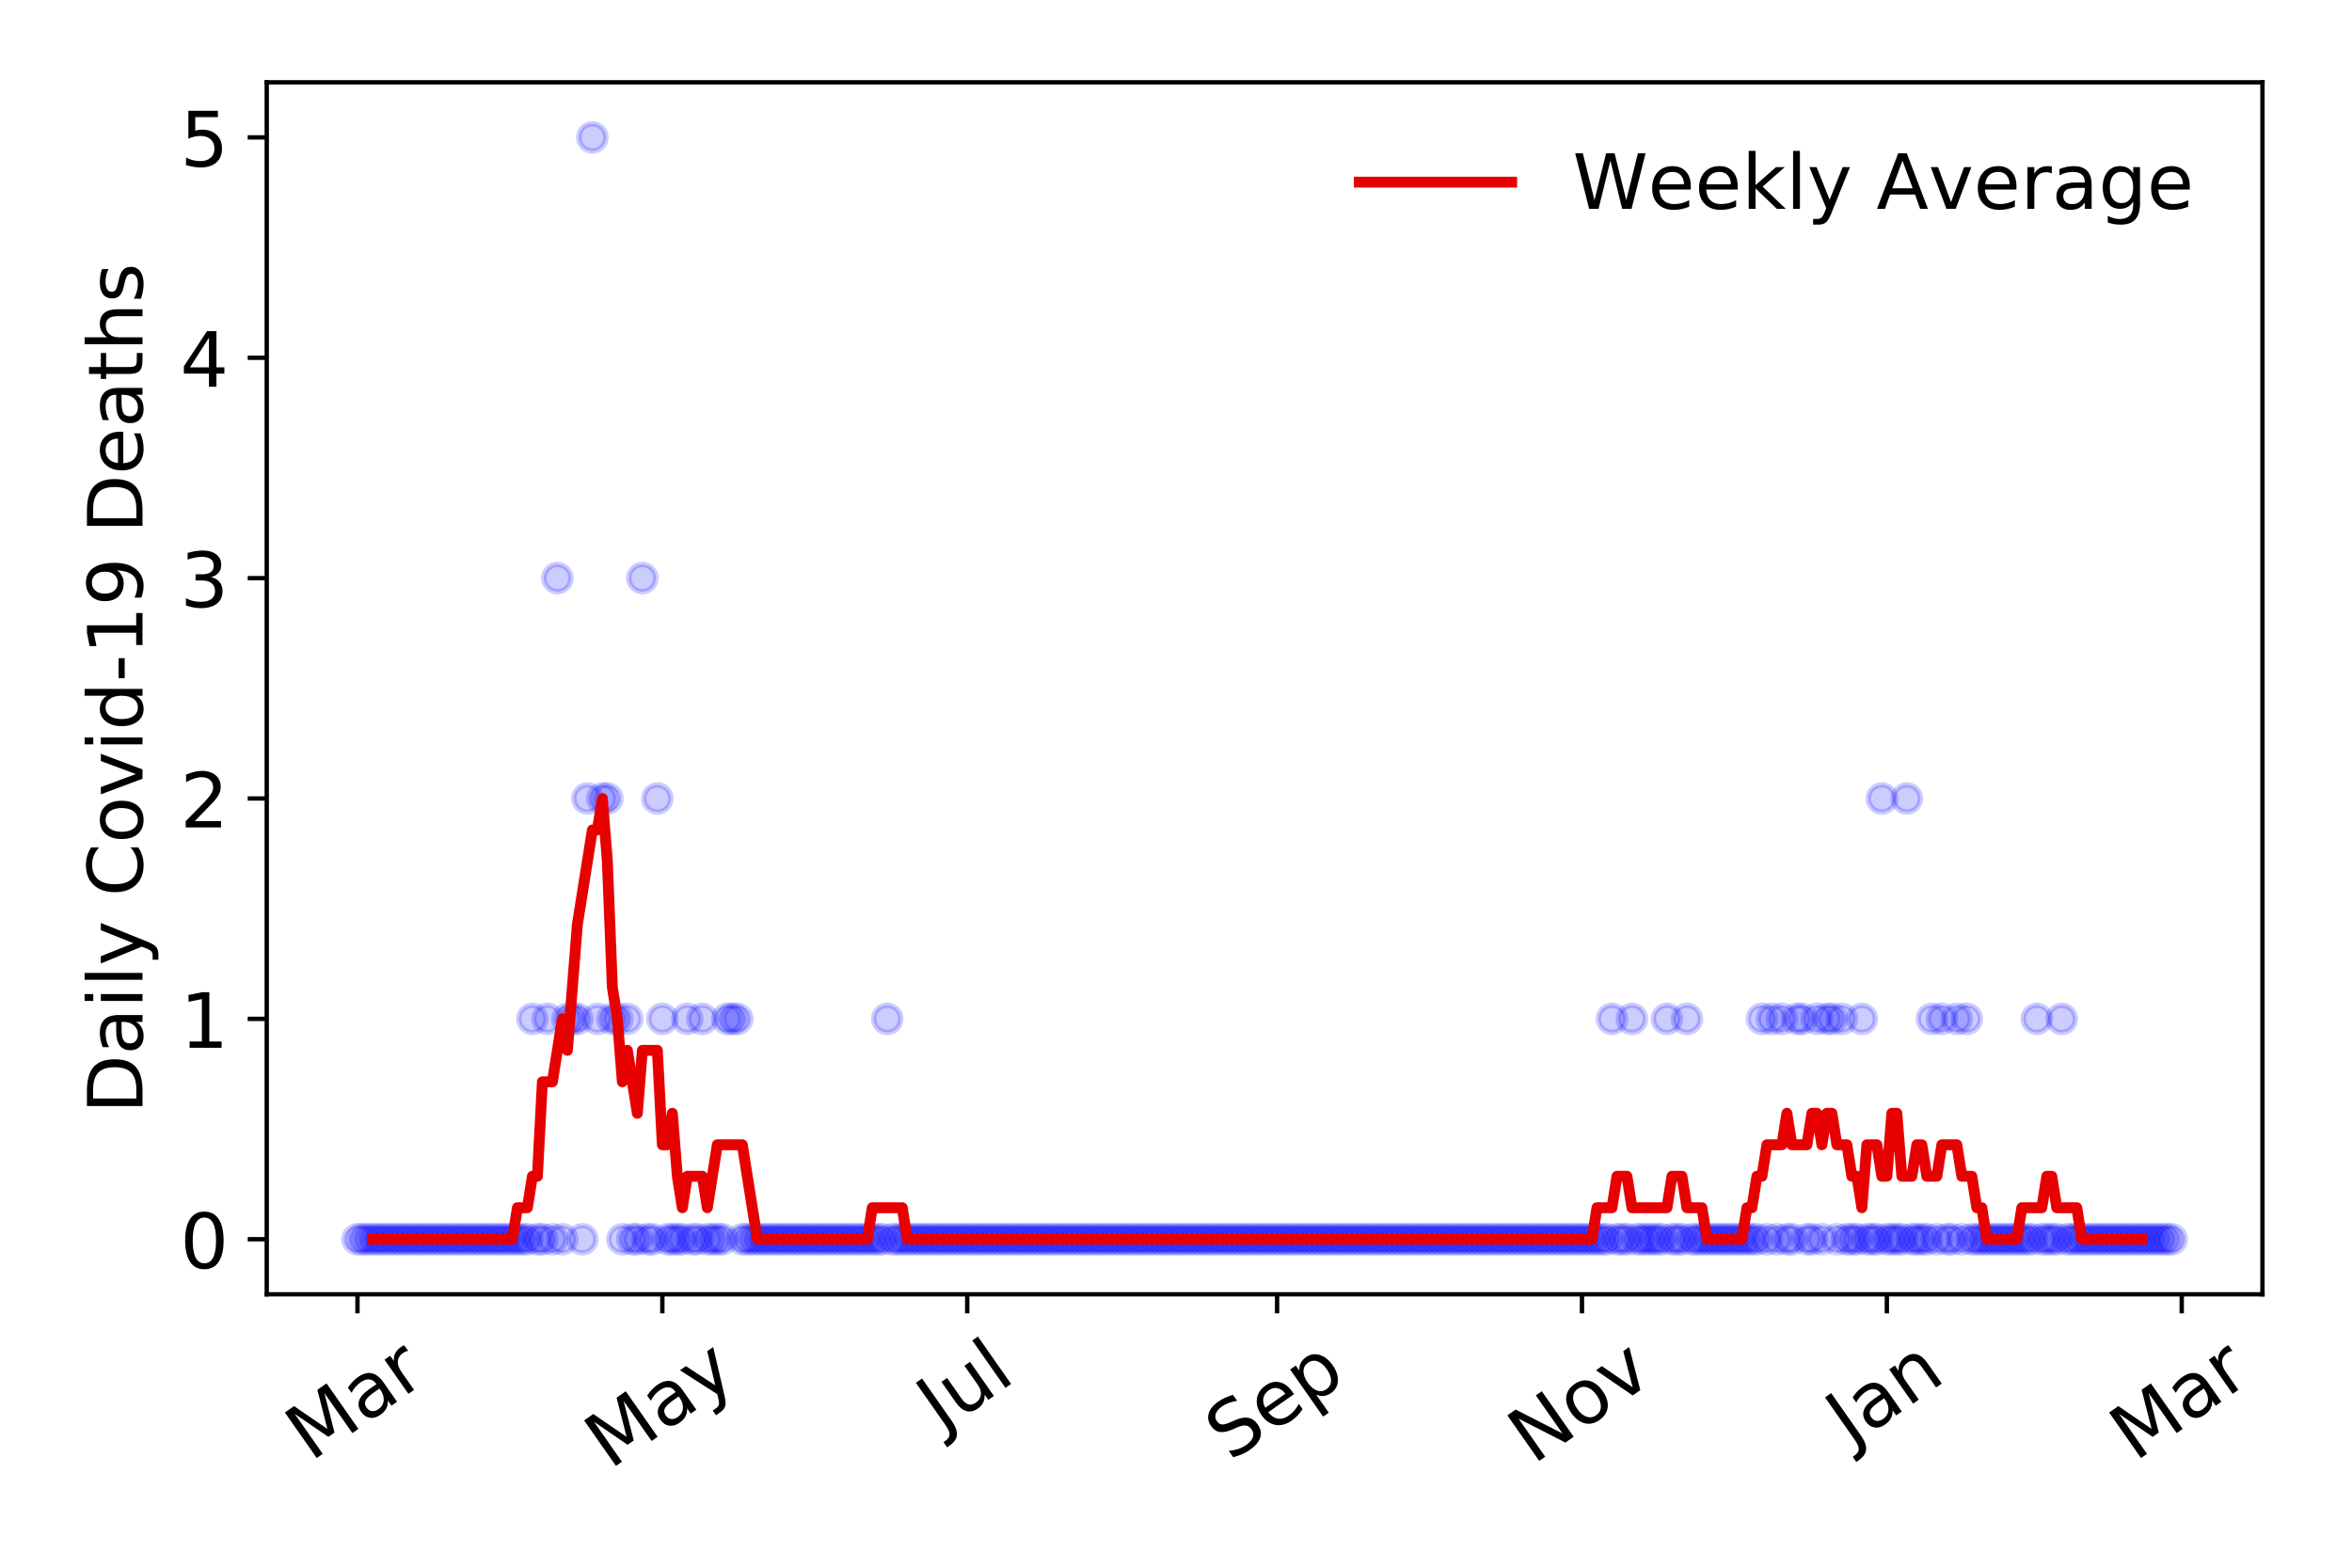 <?xml version="1.0" encoding="utf-8" standalone="no"?>
<!DOCTYPE svg PUBLIC "-//W3C//DTD SVG 1.1//EN"
  "http://www.w3.org/Graphics/SVG/1.1/DTD/svg11.dtd">
<!-- Created with matplotlib (https://matplotlib.org/) -->
<svg height="288pt" version="1.1" viewBox="0 0 432 288" width="432pt" xmlns="http://www.w3.org/2000/svg" xmlns:xlink="http://www.w3.org/1999/xlink">
 <defs>
  <style type="text/css">
*{stroke-linecap:butt;stroke-linejoin:round;}
  </style>
 </defs>
 <g id="figure_1">
  <g id="patch_1">
   <path d="M 0 288 
L 432 288 
L 432 0 
L 0 0 
z
" style="fill:#ffffff;"/>
  </g>
  <g id="axes_1">
   <g id="patch_2">
    <path d="M 48.995 237.778 
L 415.552 237.778 
L 415.552 15.12 
L 48.995 15.12 
z
" style="fill:#ffffff;"/>
   </g>
   <g id="matplotlib.axis_1">
    <g id="xtick_1">
     <g id="line2d_1">
      <defs>
       <path d="M 0 0 
L 0 3.5 
" id="m9d4181a10f" style="stroke:#000000;stroke-width:0.8;"/>
      </defs>
      <g>
       <use style="stroke:#000000;stroke-width:0.8;" x="65.657" xlink:href="#m9d4181a10f" y="237.778"/>
      </g>
     </g>
     <g id="text_1">
      <!-- Mar -->
      <defs>
       <path d="M 9.812 72.906 
L 24.516 72.906 
L 43.109 23.297 
L 61.812 72.906 
L 76.516 72.906 
L 76.516 0 
L 66.891 0 
L 66.891 64.016 
L 48.094 14.016 
L 38.188 14.016 
L 19.391 64.016 
L 19.391 0 
L 9.812 0 
z
" id="DejaVuSans-77"/>
       <path d="M 34.281 27.484 
Q 23.391 27.484 19.188 25 
Q 14.984 22.516 14.984 16.5 
Q 14.984 11.719 18.141 8.906 
Q 21.297 6.109 26.703 6.109 
Q 34.188 6.109 38.703 11.406 
Q 43.219 16.703 43.219 25.484 
L 43.219 27.484 
z
M 52.203 31.203 
L 52.203 0 
L 43.219 0 
L 43.219 8.297 
Q 40.141 3.328 35.547 0.953 
Q 30.953 -1.422 24.312 -1.422 
Q 15.922 -1.422 10.953 3.297 
Q 6 8.016 6 15.922 
Q 6 25.141 12.172 29.828 
Q 18.359 34.516 30.609 34.516 
L 43.219 34.516 
L 43.219 35.406 
Q 43.219 41.609 39.141 45 
Q 35.062 48.391 27.688 48.391 
Q 23 48.391 18.547 47.266 
Q 14.109 46.141 10.016 43.891 
L 10.016 52.203 
Q 14.938 54.109 19.578 55.047 
Q 24.219 56 28.609 56 
Q 40.484 56 46.344 49.844 
Q 52.203 43.703 52.203 31.203 
z
" id="DejaVuSans-97"/>
       <path d="M 41.109 46.297 
Q 39.594 47.172 37.812 47.578 
Q 36.031 48 33.891 48 
Q 26.266 48 22.188 43.047 
Q 18.109 38.094 18.109 28.812 
L 18.109 0 
L 9.078 0 
L 9.078 54.688 
L 18.109 54.688 
L 18.109 46.188 
Q 20.953 51.172 25.484 53.578 
Q 30.031 56 36.531 56 
Q 37.453 56 38.578 55.875 
Q 39.703 55.766 41.062 55.516 
z
" id="DejaVuSans-114"/>
      </defs>
      <g transform="translate(57.054 268.643)rotate(-35)scale(0.14 -0.14)">
       <use xlink:href="#DejaVuSans-77"/>
       <use x="86.279" xlink:href="#DejaVuSans-97"/>
       <use x="147.559" xlink:href="#DejaVuSans-114"/>
      </g>
     </g>
    </g>
    <g id="xtick_2">
     <g id="line2d_2">
      <g>
       <use style="stroke:#000000;stroke-width:0.8;" x="121.655" xlink:href="#m9d4181a10f" y="237.778"/>
      </g>
     </g>
     <g id="text_2">
      <!-- May -->
      <defs>
       <path d="M 32.172 -5.078 
Q 28.375 -14.844 24.75 -17.812 
Q 21.141 -20.797 15.094 -20.797 
L 7.906 -20.797 
L 7.906 -13.281 
L 13.188 -13.281 
Q 16.891 -13.281 18.938 -11.516 
Q 21 -9.766 23.484 -3.219 
L 25.094 0.875 
L 2.984 54.688 
L 12.5 54.688 
L 29.594 11.922 
L 46.688 54.688 
L 56.203 54.688 
z
" id="DejaVuSans-121"/>
      </defs>
      <g transform="translate(112.015 270.094)rotate(-35)scale(0.14 -0.14)">
       <use xlink:href="#DejaVuSans-77"/>
       <use x="86.279" xlink:href="#DejaVuSans-97"/>
       <use x="147.559" xlink:href="#DejaVuSans-121"/>
      </g>
     </g>
    </g>
    <g id="xtick_3">
     <g id="line2d_3">
      <g>
       <use style="stroke:#000000;stroke-width:0.8;" x="177.653" xlink:href="#m9d4181a10f" y="237.778"/>
      </g>
     </g>
     <g id="text_3">
      <!-- Jul -->
      <defs>
       <path d="M 9.812 72.906 
L 19.672 72.906 
L 19.672 5.078 
Q 19.672 -8.109 14.672 -14.062 
Q 9.672 -20.016 -1.422 -20.016 
L -5.172 -20.016 
L -5.172 -11.719 
L -2.094 -11.719 
Q 4.438 -11.719 7.125 -8.047 
Q 9.812 -4.391 9.812 5.078 
z
" id="DejaVuSans-74"/>
       <path d="M 8.5 21.578 
L 8.5 54.688 
L 17.484 54.688 
L 17.484 21.922 
Q 17.484 14.156 20.5 10.266 
Q 23.531 6.391 29.594 6.391 
Q 36.859 6.391 41.078 11.031 
Q 45.312 15.672 45.312 23.688 
L 45.312 54.688 
L 54.297 54.688 
L 54.297 0 
L 45.312 0 
L 45.312 8.406 
Q 42.047 3.422 37.719 1 
Q 33.406 -1.422 27.688 -1.422 
Q 18.266 -1.422 13.375 4.438 
Q 8.5 10.297 8.5 21.578 
z
M 31.109 56 
z
" id="DejaVuSans-117"/>
       <path d="M 9.422 75.984 
L 18.406 75.984 
L 18.406 0 
L 9.422 0 
z
" id="DejaVuSans-108"/>
      </defs>
      <g transform="translate(172.95 263.181)rotate(-35)scale(0.14 -0.14)">
       <use xlink:href="#DejaVuSans-74"/>
       <use x="29.492" xlink:href="#DejaVuSans-117"/>
       <use x="92.871" xlink:href="#DejaVuSans-108"/>
      </g>
     </g>
    </g>
    <g id="xtick_4">
     <g id="line2d_4">
      <g>
       <use style="stroke:#000000;stroke-width:0.8;" x="234.569" xlink:href="#m9d4181a10f" y="237.778"/>
      </g>
     </g>
     <g id="text_4">
      <!-- Sep -->
      <defs>
       <path d="M 53.516 70.516 
L 53.516 60.891 
Q 47.906 63.578 42.922 64.891 
Q 37.938 66.219 33.297 66.219 
Q 25.25 66.219 20.875 63.094 
Q 16.5 59.969 16.5 54.203 
Q 16.5 49.359 19.406 46.891 
Q 22.312 44.438 30.422 42.922 
L 36.375 41.703 
Q 47.406 39.594 52.656 34.297 
Q 57.906 29 57.906 20.125 
Q 57.906 9.516 50.797 4.047 
Q 43.703 -1.422 29.984 -1.422 
Q 24.812 -1.422 18.969 -0.25 
Q 13.141 0.922 6.891 3.219 
L 6.891 13.375 
Q 12.891 10.016 18.656 8.297 
Q 24.422 6.594 29.984 6.594 
Q 38.422 6.594 43.016 9.906 
Q 47.609 13.234 47.609 19.391 
Q 47.609 24.75 44.312 27.781 
Q 41.016 30.812 33.5 32.328 
L 27.484 33.5 
Q 16.453 35.688 11.516 40.375 
Q 6.594 45.062 6.594 53.422 
Q 6.594 63.094 13.406 68.656 
Q 20.219 74.219 32.172 74.219 
Q 37.312 74.219 42.625 73.281 
Q 47.953 72.359 53.516 70.516 
z
" id="DejaVuSans-83"/>
       <path d="M 56.203 29.594 
L 56.203 25.203 
L 14.891 25.203 
Q 15.484 15.922 20.484 11.062 
Q 25.484 6.203 34.422 6.203 
Q 39.594 6.203 44.453 7.469 
Q 49.312 8.734 54.109 11.281 
L 54.109 2.781 
Q 49.266 0.734 44.188 -0.344 
Q 39.109 -1.422 33.891 -1.422 
Q 20.797 -1.422 13.156 6.188 
Q 5.516 13.812 5.516 26.812 
Q 5.516 40.234 12.766 48.109 
Q 20.016 56 32.328 56 
Q 43.359 56 49.781 48.891 
Q 56.203 41.797 56.203 29.594 
z
M 47.219 32.234 
Q 47.125 39.594 43.094 43.984 
Q 39.062 48.391 32.422 48.391 
Q 24.906 48.391 20.391 44.141 
Q 15.875 39.891 15.188 32.172 
z
" id="DejaVuSans-101"/>
       <path d="M 18.109 8.203 
L 18.109 -20.797 
L 9.078 -20.797 
L 9.078 54.688 
L 18.109 54.688 
L 18.109 46.391 
Q 20.953 51.266 25.266 53.625 
Q 29.594 56 35.594 56 
Q 45.562 56 51.781 48.094 
Q 58.016 40.188 58.016 27.297 
Q 58.016 14.406 51.781 6.484 
Q 45.562 -1.422 35.594 -1.422 
Q 29.594 -1.422 25.266 0.953 
Q 20.953 3.328 18.109 8.203 
z
M 48.688 27.297 
Q 48.688 37.203 44.609 42.844 
Q 40.531 48.484 33.406 48.484 
Q 26.266 48.484 22.188 42.844 
Q 18.109 37.203 18.109 27.297 
Q 18.109 17.391 22.188 11.75 
Q 26.266 6.109 33.406 6.109 
Q 40.531 6.109 44.609 11.75 
Q 48.688 17.391 48.688 27.297 
z
" id="DejaVuSans-112"/>
      </defs>
      <g transform="translate(225.976 268.629)rotate(-35)scale(0.14 -0.14)">
       <use xlink:href="#DejaVuSans-83"/>
       <use x="63.477" xlink:href="#DejaVuSans-101"/>
       <use x="125" xlink:href="#DejaVuSans-112"/>
      </g>
     </g>
    </g>
    <g id="xtick_5">
     <g id="line2d_5">
      <g>
       <use style="stroke:#000000;stroke-width:0.8;" x="290.567" xlink:href="#m9d4181a10f" y="237.778"/>
      </g>
     </g>
     <g id="text_5">
      <!-- Nov -->
      <defs>
       <path d="M 9.812 72.906 
L 23.094 72.906 
L 55.422 11.922 
L 55.422 72.906 
L 64.984 72.906 
L 64.984 0 
L 51.703 0 
L 19.391 60.984 
L 19.391 0 
L 9.812 0 
z
" id="DejaVuSans-78"/>
       <path d="M 30.609 48.391 
Q 23.391 48.391 19.188 42.75 
Q 14.984 37.109 14.984 27.297 
Q 14.984 17.484 19.156 11.844 
Q 23.344 6.203 30.609 6.203 
Q 37.797 6.203 41.984 11.859 
Q 46.188 17.531 46.188 27.297 
Q 46.188 37.016 41.984 42.703 
Q 37.797 48.391 30.609 48.391 
z
M 30.609 56 
Q 42.328 56 49.016 48.375 
Q 55.719 40.766 55.719 27.297 
Q 55.719 13.875 49.016 6.219 
Q 42.328 -1.422 30.609 -1.422 
Q 18.844 -1.422 12.172 6.219 
Q 5.516 13.875 5.516 27.297 
Q 5.516 40.766 12.172 48.375 
Q 18.844 56 30.609 56 
z
" id="DejaVuSans-111"/>
       <path d="M 2.984 54.688 
L 12.5 54.688 
L 29.594 8.797 
L 46.688 54.688 
L 56.203 54.688 
L 35.688 0 
L 23.484 0 
z
" id="DejaVuSans-118"/>
      </defs>
      <g transform="translate(281.59 269.166)rotate(-35)scale(0.14 -0.14)">
       <use xlink:href="#DejaVuSans-78"/>
       <use x="74.805" xlink:href="#DejaVuSans-111"/>
       <use x="135.986" xlink:href="#DejaVuSans-118"/>
      </g>
     </g>
    </g>
    <g id="xtick_6">
     <g id="line2d_6">
      <g>
       <use style="stroke:#000000;stroke-width:0.8;" x="346.565" xlink:href="#m9d4181a10f" y="237.778"/>
      </g>
     </g>
     <g id="text_6">
      <!-- Jan -->
      <defs>
       <path d="M 54.891 33.016 
L 54.891 0 
L 45.906 0 
L 45.906 32.719 
Q 45.906 40.484 42.875 44.328 
Q 39.844 48.188 33.797 48.188 
Q 26.516 48.188 22.312 43.547 
Q 18.109 38.922 18.109 30.906 
L 18.109 0 
L 9.078 0 
L 9.078 54.688 
L 18.109 54.688 
L 18.109 46.188 
Q 21.344 51.125 25.703 53.562 
Q 30.078 56 35.797 56 
Q 45.219 56 50.047 50.172 
Q 54.891 44.344 54.891 33.016 
z
" id="DejaVuSans-110"/>
      </defs>
      <g transform="translate(339.941 265.871)rotate(-35)scale(0.14 -0.14)">
       <use xlink:href="#DejaVuSans-74"/>
       <use x="29.492" xlink:href="#DejaVuSans-97"/>
       <use x="90.771" xlink:href="#DejaVuSans-110"/>
      </g>
     </g>
    </g>
    <g id="xtick_7">
     <g id="line2d_7">
      <g>
       <use style="stroke:#000000;stroke-width:0.8;" x="400.727" xlink:href="#m9d4181a10f" y="237.778"/>
      </g>
     </g>
     <g id="text_7">
      <!-- Mar -->
      <g transform="translate(392.124 268.643)rotate(-35)scale(0.14 -0.14)">
       <use xlink:href="#DejaVuSans-77"/>
       <use x="86.279" xlink:href="#DejaVuSans-97"/>
       <use x="147.559" xlink:href="#DejaVuSans-114"/>
      </g>
     </g>
    </g>
   </g>
   <g id="matplotlib.axis_2">
    <g id="ytick_1">
     <g id="line2d_8">
      <defs>
       <path d="M 0 0 
L -3.5 0 
" id="md2305771c5" style="stroke:#000000;stroke-width:0.8;"/>
      </defs>
      <g>
       <use style="stroke:#000000;stroke-width:0.8;" x="48.995" xlink:href="#md2305771c5" y="227.657"/>
      </g>
     </g>
     <g id="text_8">
      <!-- 0 -->
      <defs>
       <path d="M 31.781 66.406 
Q 24.172 66.406 20.328 58.906 
Q 16.5 51.422 16.5 36.375 
Q 16.5 21.391 20.328 13.891 
Q 24.172 6.391 31.781 6.391 
Q 39.453 6.391 43.281 13.891 
Q 47.125 21.391 47.125 36.375 
Q 47.125 51.422 43.281 58.906 
Q 39.453 66.406 31.781 66.406 
z
M 31.781 74.219 
Q 44.047 74.219 50.516 64.516 
Q 56.984 54.828 56.984 36.375 
Q 56.984 17.969 50.516 8.266 
Q 44.047 -1.422 31.781 -1.422 
Q 19.531 -1.422 13.062 8.266 
Q 6.594 17.969 6.594 36.375 
Q 6.594 54.828 13.062 64.516 
Q 19.531 74.219 31.781 74.219 
z
" id="DejaVuSans-48"/>
      </defs>
      <g transform="translate(33.087 232.976)scale(0.14 -0.14)">
       <use xlink:href="#DejaVuSans-48"/>
      </g>
     </g>
    </g>
    <g id="ytick_2">
     <g id="line2d_9">
      <g>
       <use style="stroke:#000000;stroke-width:0.8;" x="48.995" xlink:href="#md2305771c5" y="187.174"/>
      </g>
     </g>
     <g id="text_9">
      <!-- 1 -->
      <defs>
       <path d="M 12.406 8.297 
L 28.516 8.297 
L 28.516 63.922 
L 10.984 60.406 
L 10.984 69.391 
L 28.422 72.906 
L 38.281 72.906 
L 38.281 8.297 
L 54.391 8.297 
L 54.391 0 
L 12.406 0 
z
" id="DejaVuSans-49"/>
      </defs>
      <g transform="translate(33.087 192.493)scale(0.14 -0.14)">
       <use xlink:href="#DejaVuSans-49"/>
      </g>
     </g>
    </g>
    <g id="ytick_3">
     <g id="line2d_10">
      <g>
       <use style="stroke:#000000;stroke-width:0.8;" x="48.995" xlink:href="#md2305771c5" y="146.691"/>
      </g>
     </g>
     <g id="text_10">
      <!-- 2 -->
      <defs>
       <path d="M 19.188 8.297 
L 53.609 8.297 
L 53.609 0 
L 7.328 0 
L 7.328 8.297 
Q 12.938 14.109 22.625 23.891 
Q 32.328 33.688 34.812 36.531 
Q 39.547 41.844 41.422 45.531 
Q 43.312 49.219 43.312 52.781 
Q 43.312 58.594 39.234 62.25 
Q 35.156 65.922 28.609 65.922 
Q 23.969 65.922 18.812 64.312 
Q 13.672 62.703 7.812 59.422 
L 7.812 69.391 
Q 13.766 71.781 18.938 73 
Q 24.125 74.219 28.422 74.219 
Q 39.75 74.219 46.484 68.547 
Q 53.219 62.891 53.219 53.422 
Q 53.219 48.922 51.531 44.891 
Q 49.859 40.875 45.406 35.406 
Q 44.188 33.984 37.641 27.219 
Q 31.109 20.453 19.188 8.297 
z
" id="DejaVuSans-50"/>
      </defs>
      <g transform="translate(33.087 152.01)scale(0.14 -0.14)">
       <use xlink:href="#DejaVuSans-50"/>
      </g>
     </g>
    </g>
    <g id="ytick_4">
     <g id="line2d_11">
      <g>
       <use style="stroke:#000000;stroke-width:0.8;" x="48.995" xlink:href="#md2305771c5" y="106.207"/>
      </g>
     </g>
     <g id="text_11">
      <!-- 3 -->
      <defs>
       <path d="M 40.578 39.312 
Q 47.656 37.797 51.625 33 
Q 55.609 28.219 55.609 21.188 
Q 55.609 10.406 48.188 4.484 
Q 40.766 -1.422 27.094 -1.422 
Q 22.516 -1.422 17.656 -0.516 
Q 12.797 0.391 7.625 2.203 
L 7.625 11.719 
Q 11.719 9.328 16.594 8.109 
Q 21.484 6.891 26.812 6.891 
Q 36.078 6.891 40.938 10.547 
Q 45.797 14.203 45.797 21.188 
Q 45.797 27.641 41.281 31.266 
Q 36.766 34.906 28.719 34.906 
L 20.219 34.906 
L 20.219 43.016 
L 29.109 43.016 
Q 36.375 43.016 40.234 45.922 
Q 44.094 48.828 44.094 54.297 
Q 44.094 59.906 40.109 62.906 
Q 36.141 65.922 28.719 65.922 
Q 24.656 65.922 20.016 65.031 
Q 15.375 64.156 9.812 62.312 
L 9.812 71.094 
Q 15.438 72.656 20.344 73.438 
Q 25.25 74.219 29.594 74.219 
Q 40.828 74.219 47.359 69.109 
Q 53.906 64.016 53.906 55.328 
Q 53.906 49.266 50.438 45.094 
Q 46.969 40.922 40.578 39.312 
z
" id="DejaVuSans-51"/>
      </defs>
      <g transform="translate(33.087 111.526)scale(0.14 -0.14)">
       <use xlink:href="#DejaVuSans-51"/>
      </g>
     </g>
    </g>
    <g id="ytick_5">
     <g id="line2d_12">
      <g>
       <use style="stroke:#000000;stroke-width:0.8;" x="48.995" xlink:href="#md2305771c5" y="65.724"/>
      </g>
     </g>
     <g id="text_12">
      <!-- 4 -->
      <defs>
       <path d="M 37.797 64.312 
L 12.891 25.391 
L 37.797 25.391 
z
M 35.203 72.906 
L 47.609 72.906 
L 47.609 25.391 
L 58.016 25.391 
L 58.016 17.188 
L 47.609 17.188 
L 47.609 0 
L 37.797 0 
L 37.797 17.188 
L 4.891 17.188 
L 4.891 26.703 
z
" id="DejaVuSans-52"/>
      </defs>
      <g transform="translate(33.087 71.043)scale(0.14 -0.14)">
       <use xlink:href="#DejaVuSans-52"/>
      </g>
     </g>
    </g>
    <g id="ytick_6">
     <g id="line2d_13">
      <g>
       <use style="stroke:#000000;stroke-width:0.8;" x="48.995" xlink:href="#md2305771c5" y="25.241"/>
      </g>
     </g>
     <g id="text_13">
      <!-- 5 -->
      <defs>
       <path d="M 10.797 72.906 
L 49.516 72.906 
L 49.516 64.594 
L 19.828 64.594 
L 19.828 46.734 
Q 21.969 47.469 24.109 47.828 
Q 26.266 48.188 28.422 48.188 
Q 40.625 48.188 47.75 41.5 
Q 54.891 34.812 54.891 23.391 
Q 54.891 11.625 47.562 5.094 
Q 40.234 -1.422 26.906 -1.422 
Q 22.312 -1.422 17.547 -0.641 
Q 12.797 0.141 7.719 1.703 
L 7.719 11.625 
Q 12.109 9.234 16.797 8.062 
Q 21.484 6.891 26.703 6.891 
Q 35.156 6.891 40.078 11.328 
Q 45.016 15.766 45.016 23.391 
Q 45.016 31 40.078 35.438 
Q 35.156 39.891 26.703 39.891 
Q 22.75 39.891 18.812 39.016 
Q 14.891 38.141 10.797 36.281 
z
" id="DejaVuSans-53"/>
      </defs>
      <g transform="translate(33.087 30.56)scale(0.14 -0.14)">
       <use xlink:href="#DejaVuSans-53"/>
      </g>
     </g>
    </g>
    <g id="text_14">
     <!-- Daily Covid-19 Deaths -->
     <defs>
      <path d="M 19.672 64.797 
L 19.672 8.109 
L 31.594 8.109 
Q 46.688 8.109 53.688 14.938 
Q 60.688 21.781 60.688 36.531 
Q 60.688 51.172 53.688 57.984 
Q 46.688 64.797 31.594 64.797 
z
M 9.812 72.906 
L 30.078 72.906 
Q 51.266 72.906 61.172 64.094 
Q 71.094 55.281 71.094 36.531 
Q 71.094 17.672 61.125 8.828 
Q 51.172 0 30.078 0 
L 9.812 0 
z
" id="DejaVuSans-68"/>
      <path d="M 9.422 54.688 
L 18.406 54.688 
L 18.406 0 
L 9.422 0 
z
M 9.422 75.984 
L 18.406 75.984 
L 18.406 64.594 
L 9.422 64.594 
z
" id="DejaVuSans-105"/>
      <path id="DejaVuSans-32"/>
      <path d="M 64.406 67.281 
L 64.406 56.891 
Q 59.422 61.531 53.781 63.812 
Q 48.141 66.109 41.797 66.109 
Q 29.297 66.109 22.656 58.469 
Q 16.016 50.828 16.016 36.375 
Q 16.016 21.969 22.656 14.328 
Q 29.297 6.688 41.797 6.688 
Q 48.141 6.688 53.781 8.984 
Q 59.422 11.281 64.406 15.922 
L 64.406 5.609 
Q 59.234 2.094 53.438 0.328 
Q 47.656 -1.422 41.219 -1.422 
Q 24.656 -1.422 15.125 8.703 
Q 5.609 18.844 5.609 36.375 
Q 5.609 53.953 15.125 64.078 
Q 24.656 74.219 41.219 74.219 
Q 47.75 74.219 53.531 72.484 
Q 59.328 70.75 64.406 67.281 
z
" id="DejaVuSans-67"/>
      <path d="M 45.406 46.391 
L 45.406 75.984 
L 54.391 75.984 
L 54.391 0 
L 45.406 0 
L 45.406 8.203 
Q 42.578 3.328 38.25 0.953 
Q 33.938 -1.422 27.875 -1.422 
Q 17.969 -1.422 11.734 6.484 
Q 5.516 14.406 5.516 27.297 
Q 5.516 40.188 11.734 48.094 
Q 17.969 56 27.875 56 
Q 33.938 56 38.25 53.625 
Q 42.578 51.266 45.406 46.391 
z
M 14.797 27.297 
Q 14.797 17.391 18.875 11.75 
Q 22.953 6.109 30.078 6.109 
Q 37.203 6.109 41.297 11.75 
Q 45.406 17.391 45.406 27.297 
Q 45.406 37.203 41.297 42.844 
Q 37.203 48.484 30.078 48.484 
Q 22.953 48.484 18.875 42.844 
Q 14.797 37.203 14.797 27.297 
z
" id="DejaVuSans-100"/>
      <path d="M 4.891 31.391 
L 31.203 31.391 
L 31.203 23.391 
L 4.891 23.391 
z
" id="DejaVuSans-45"/>
      <path d="M 10.984 1.516 
L 10.984 10.5 
Q 14.703 8.734 18.5 7.812 
Q 22.312 6.891 25.984 6.891 
Q 35.75 6.891 40.891 13.453 
Q 46.047 20.016 46.781 33.406 
Q 43.953 29.203 39.594 26.953 
Q 35.25 24.703 29.984 24.703 
Q 19.047 24.703 12.672 31.312 
Q 6.297 37.938 6.297 49.422 
Q 6.297 60.641 12.938 67.422 
Q 19.578 74.219 30.609 74.219 
Q 43.266 74.219 49.922 64.516 
Q 56.594 54.828 56.594 36.375 
Q 56.594 19.141 48.406 8.859 
Q 40.234 -1.422 26.422 -1.422 
Q 22.703 -1.422 18.891 -0.688 
Q 15.094 0.047 10.984 1.516 
z
M 30.609 32.422 
Q 37.25 32.422 41.125 36.953 
Q 45.016 41.5 45.016 49.422 
Q 45.016 57.281 41.125 61.844 
Q 37.25 66.406 30.609 66.406 
Q 23.969 66.406 20.094 61.844 
Q 16.219 57.281 16.219 49.422 
Q 16.219 41.5 20.094 36.953 
Q 23.969 32.422 30.609 32.422 
z
" id="DejaVuSans-57"/>
      <path d="M 18.312 70.219 
L 18.312 54.688 
L 36.812 54.688 
L 36.812 47.703 
L 18.312 47.703 
L 18.312 18.016 
Q 18.312 11.328 20.141 9.422 
Q 21.969 7.516 27.594 7.516 
L 36.812 7.516 
L 36.812 0 
L 27.594 0 
Q 17.188 0 13.234 3.875 
Q 9.281 7.766 9.281 18.016 
L 9.281 47.703 
L 2.688 47.703 
L 2.688 54.688 
L 9.281 54.688 
L 9.281 70.219 
z
" id="DejaVuSans-116"/>
      <path d="M 54.891 33.016 
L 54.891 0 
L 45.906 0 
L 45.906 32.719 
Q 45.906 40.484 42.875 44.328 
Q 39.844 48.188 33.797 48.188 
Q 26.516 48.188 22.312 43.547 
Q 18.109 38.922 18.109 30.906 
L 18.109 0 
L 9.078 0 
L 9.078 75.984 
L 18.109 75.984 
L 18.109 46.188 
Q 21.344 51.125 25.703 53.562 
Q 30.078 56 35.797 56 
Q 45.219 56 50.047 50.172 
Q 54.891 44.344 54.891 33.016 
z
" id="DejaVuSans-104"/>
      <path d="M 44.281 53.078 
L 44.281 44.578 
Q 40.484 46.531 36.375 47.5 
Q 32.281 48.484 27.875 48.484 
Q 21.188 48.484 17.844 46.438 
Q 14.5 44.391 14.5 40.281 
Q 14.5 37.156 16.891 35.375 
Q 19.281 33.594 26.516 31.984 
L 29.594 31.297 
Q 39.156 29.25 43.188 25.516 
Q 47.219 21.781 47.219 15.094 
Q 47.219 7.469 41.188 3.016 
Q 35.156 -1.422 24.609 -1.422 
Q 20.219 -1.422 15.453 -0.562 
Q 10.688 0.297 5.422 2 
L 5.422 11.281 
Q 10.406 8.688 15.234 7.391 
Q 20.062 6.109 24.812 6.109 
Q 31.156 6.109 34.562 8.281 
Q 37.984 10.453 37.984 14.406 
Q 37.984 18.062 35.516 20.016 
Q 33.062 21.969 24.703 23.781 
L 21.578 24.516 
Q 13.234 26.266 9.516 29.906 
Q 5.812 33.547 5.812 39.891 
Q 5.812 47.609 11.281 51.797 
Q 16.75 56 26.812 56 
Q 31.781 56 36.172 55.266 
Q 40.578 54.547 44.281 53.078 
z
" id="DejaVuSans-115"/>
     </defs>
     <g transform="translate(26.176 204.56)rotate(-90)scale(0.14 -0.14)">
      <use xlink:href="#DejaVuSans-68"/>
      <use x="77.002" xlink:href="#DejaVuSans-97"/>
      <use x="138.281" xlink:href="#DejaVuSans-105"/>
      <use x="166.064" xlink:href="#DejaVuSans-108"/>
      <use x="193.848" xlink:href="#DejaVuSans-121"/>
      <use x="253.027" xlink:href="#DejaVuSans-32"/>
      <use x="284.814" xlink:href="#DejaVuSans-67"/>
      <use x="354.639" xlink:href="#DejaVuSans-111"/>
      <use x="415.82" xlink:href="#DejaVuSans-118"/>
      <use x="475" xlink:href="#DejaVuSans-105"/>
      <use x="502.783" xlink:href="#DejaVuSans-100"/>
      <use x="566.26" xlink:href="#DejaVuSans-45"/>
      <use x="602.344" xlink:href="#DejaVuSans-49"/>
      <use x="665.967" xlink:href="#DejaVuSans-57"/>
      <use x="729.59" xlink:href="#DejaVuSans-32"/>
      <use x="761.377" xlink:href="#DejaVuSans-68"/>
      <use x="838.379" xlink:href="#DejaVuSans-101"/>
      <use x="899.902" xlink:href="#DejaVuSans-97"/>
      <use x="961.182" xlink:href="#DejaVuSans-116"/>
      <use x="1000.391" xlink:href="#DejaVuSans-104"/>
      <use x="1063.77" xlink:href="#DejaVuSans-115"/>
     </g>
    </g>
   </g>
   <g id="line2d_14">
    <defs>
     <path d="M 0 2.5 
C 0.663 2.5 1.299 2.237 1.768 1.768 
C 2.237 1.299 2.5 0.663 2.5 0 
C 2.5 -0.663 2.237 -1.299 1.768 -1.768 
C 1.299 -2.237 0.663 -2.5 0 -2.5 
C -0.663 -2.5 -1.299 -2.237 -1.768 -1.768 
C -2.237 -1.299 -2.5 -0.663 -2.5 0 
C -2.5 0.663 -2.237 1.299 -1.768 1.768 
C -1.299 2.237 -0.663 2.5 0 2.5 
z
" id="mb1d2761cc1" style="stroke:#0000ff;stroke-opacity:0.2;"/>
    </defs>
    <g clip-path="url(#pc983eaabc8)">
     <use style="fill:#0000ff;fill-opacity:0.2;stroke:#0000ff;stroke-opacity:0.2;" x="65.657" xlink:href="#mb1d2761cc1" y="227.657"/>
     <use style="fill:#0000ff;fill-opacity:0.2;stroke:#0000ff;stroke-opacity:0.2;" x="66.575" xlink:href="#mb1d2761cc1" y="227.657"/>
     <use style="fill:#0000ff;fill-opacity:0.2;stroke:#0000ff;stroke-opacity:0.2;" x="67.493" xlink:href="#mb1d2761cc1" y="227.657"/>
     <use style="fill:#0000ff;fill-opacity:0.2;stroke:#0000ff;stroke-opacity:0.2;" x="68.411" xlink:href="#mb1d2761cc1" y="227.657"/>
     <use style="fill:#0000ff;fill-opacity:0.2;stroke:#0000ff;stroke-opacity:0.2;" x="69.329" xlink:href="#mb1d2761cc1" y="227.657"/>
     <use style="fill:#0000ff;fill-opacity:0.2;stroke:#0000ff;stroke-opacity:0.2;" x="70.247" xlink:href="#mb1d2761cc1" y="227.657"/>
     <use style="fill:#0000ff;fill-opacity:0.2;stroke:#0000ff;stroke-opacity:0.2;" x="71.165" xlink:href="#mb1d2761cc1" y="227.657"/>
     <use style="fill:#0000ff;fill-opacity:0.2;stroke:#0000ff;stroke-opacity:0.2;" x="72.083" xlink:href="#mb1d2761cc1" y="227.657"/>
     <use style="fill:#0000ff;fill-opacity:0.2;stroke:#0000ff;stroke-opacity:0.2;" x="73.001" xlink:href="#mb1d2761cc1" y="227.657"/>
     <use style="fill:#0000ff;fill-opacity:0.2;stroke:#0000ff;stroke-opacity:0.2;" x="73.919" xlink:href="#mb1d2761cc1" y="227.657"/>
     <use style="fill:#0000ff;fill-opacity:0.2;stroke:#0000ff;stroke-opacity:0.2;" x="74.837" xlink:href="#mb1d2761cc1" y="227.657"/>
     <use style="fill:#0000ff;fill-opacity:0.2;stroke:#0000ff;stroke-opacity:0.2;" x="75.755" xlink:href="#mb1d2761cc1" y="227.657"/>
     <use style="fill:#0000ff;fill-opacity:0.2;stroke:#0000ff;stroke-opacity:0.2;" x="76.673" xlink:href="#mb1d2761cc1" y="227.657"/>
     <use style="fill:#0000ff;fill-opacity:0.2;stroke:#0000ff;stroke-opacity:0.2;" x="77.591" xlink:href="#mb1d2761cc1" y="227.657"/>
     <use style="fill:#0000ff;fill-opacity:0.2;stroke:#0000ff;stroke-opacity:0.2;" x="78.509" xlink:href="#mb1d2761cc1" y="227.657"/>
     <use style="fill:#0000ff;fill-opacity:0.2;stroke:#0000ff;stroke-opacity:0.2;" x="79.427" xlink:href="#mb1d2761cc1" y="227.657"/>
     <use style="fill:#0000ff;fill-opacity:0.2;stroke:#0000ff;stroke-opacity:0.2;" x="80.345" xlink:href="#mb1d2761cc1" y="227.657"/>
     <use style="fill:#0000ff;fill-opacity:0.2;stroke:#0000ff;stroke-opacity:0.2;" x="81.263" xlink:href="#mb1d2761cc1" y="227.657"/>
     <use style="fill:#0000ff;fill-opacity:0.2;stroke:#0000ff;stroke-opacity:0.2;" x="82.181" xlink:href="#mb1d2761cc1" y="227.657"/>
     <use style="fill:#0000ff;fill-opacity:0.2;stroke:#0000ff;stroke-opacity:0.2;" x="83.099" xlink:href="#mb1d2761cc1" y="227.657"/>
     <use style="fill:#0000ff;fill-opacity:0.2;stroke:#0000ff;stroke-opacity:0.2;" x="84.017" xlink:href="#mb1d2761cc1" y="227.657"/>
     <use style="fill:#0000ff;fill-opacity:0.2;stroke:#0000ff;stroke-opacity:0.2;" x="84.935" xlink:href="#mb1d2761cc1" y="227.657"/>
     <use style="fill:#0000ff;fill-opacity:0.2;stroke:#0000ff;stroke-opacity:0.2;" x="85.853" xlink:href="#mb1d2761cc1" y="227.657"/>
     <use style="fill:#0000ff;fill-opacity:0.2;stroke:#0000ff;stroke-opacity:0.2;" x="86.771" xlink:href="#mb1d2761cc1" y="227.657"/>
     <use style="fill:#0000ff;fill-opacity:0.2;stroke:#0000ff;stroke-opacity:0.2;" x="87.689" xlink:href="#mb1d2761cc1" y="227.657"/>
     <use style="fill:#0000ff;fill-opacity:0.2;stroke:#0000ff;stroke-opacity:0.2;" x="88.607" xlink:href="#mb1d2761cc1" y="227.657"/>
     <use style="fill:#0000ff;fill-opacity:0.2;stroke:#0000ff;stroke-opacity:0.2;" x="89.525" xlink:href="#mb1d2761cc1" y="227.657"/>
     <use style="fill:#0000ff;fill-opacity:0.2;stroke:#0000ff;stroke-opacity:0.2;" x="90.443" xlink:href="#mb1d2761cc1" y="227.657"/>
     <use style="fill:#0000ff;fill-opacity:0.2;stroke:#0000ff;stroke-opacity:0.2;" x="91.361" xlink:href="#mb1d2761cc1" y="227.657"/>
     <use style="fill:#0000ff;fill-opacity:0.2;stroke:#0000ff;stroke-opacity:0.2;" x="92.279" xlink:href="#mb1d2761cc1" y="227.657"/>
     <use style="fill:#0000ff;fill-opacity:0.2;stroke:#0000ff;stroke-opacity:0.2;" x="93.197" xlink:href="#mb1d2761cc1" y="227.657"/>
     <use style="fill:#0000ff;fill-opacity:0.2;stroke:#0000ff;stroke-opacity:0.2;" x="94.115" xlink:href="#mb1d2761cc1" y="227.657"/>
     <use style="fill:#0000ff;fill-opacity:0.2;stroke:#0000ff;stroke-opacity:0.2;" x="95.033" xlink:href="#mb1d2761cc1" y="227.657"/>
     <use style="fill:#0000ff;fill-opacity:0.2;stroke:#0000ff;stroke-opacity:0.2;" x="95.951" xlink:href="#mb1d2761cc1" y="227.657"/>
     <use style="fill:#0000ff;fill-opacity:0.2;stroke:#0000ff;stroke-opacity:0.2;" x="96.869" xlink:href="#mb1d2761cc1" y="227.657"/>
     <use style="fill:#0000ff;fill-opacity:0.2;stroke:#0000ff;stroke-opacity:0.2;" x="97.787" xlink:href="#mb1d2761cc1" y="187.174"/>
     <use style="fill:#0000ff;fill-opacity:0.2;stroke:#0000ff;stroke-opacity:0.2;" x="98.705" xlink:href="#mb1d2761cc1" y="227.657"/>
     <use style="fill:#0000ff;fill-opacity:0.2;stroke:#0000ff;stroke-opacity:0.2;" x="99.623" xlink:href="#mb1d2761cc1" y="227.657"/>
     <use style="fill:#0000ff;fill-opacity:0.2;stroke:#0000ff;stroke-opacity:0.2;" x="100.541" xlink:href="#mb1d2761cc1" y="187.174"/>
     <use style="fill:#0000ff;fill-opacity:0.2;stroke:#0000ff;stroke-opacity:0.2;" x="101.459" xlink:href="#mb1d2761cc1" y="227.657"/>
     <use style="fill:#0000ff;fill-opacity:0.2;stroke:#0000ff;stroke-opacity:0.2;" x="102.377" xlink:href="#mb1d2761cc1" y="106.207"/>
     <use style="fill:#0000ff;fill-opacity:0.2;stroke:#0000ff;stroke-opacity:0.2;" x="103.295" xlink:href="#mb1d2761cc1" y="227.657"/>
     <use style="fill:#0000ff;fill-opacity:0.2;stroke:#0000ff;stroke-opacity:0.2;" x="104.213" xlink:href="#mb1d2761cc1" y="187.174"/>
     <use style="fill:#0000ff;fill-opacity:0.2;stroke:#0000ff;stroke-opacity:0.2;" x="105.131" xlink:href="#mb1d2761cc1" y="187.174"/>
     <use style="fill:#0000ff;fill-opacity:0.2;stroke:#0000ff;stroke-opacity:0.2;" x="106.049" xlink:href="#mb1d2761cc1" y="187.174"/>
     <use style="fill:#0000ff;fill-opacity:0.2;stroke:#0000ff;stroke-opacity:0.2;" x="106.967" xlink:href="#mb1d2761cc1" y="227.657"/>
     <use style="fill:#0000ff;fill-opacity:0.2;stroke:#0000ff;stroke-opacity:0.2;" x="107.885" xlink:href="#mb1d2761cc1" y="146.691"/>
     <use style="fill:#0000ff;fill-opacity:0.2;stroke:#0000ff;stroke-opacity:0.2;" x="108.803" xlink:href="#mb1d2761cc1" y="25.241"/>
     <use style="fill:#0000ff;fill-opacity:0.2;stroke:#0000ff;stroke-opacity:0.2;" x="109.721" xlink:href="#mb1d2761cc1" y="187.174"/>
     <use style="fill:#0000ff;fill-opacity:0.2;stroke:#0000ff;stroke-opacity:0.2;" x="110.639" xlink:href="#mb1d2761cc1" y="146.691"/>
     <use style="fill:#0000ff;fill-opacity:0.2;stroke:#0000ff;stroke-opacity:0.2;" x="111.557" xlink:href="#mb1d2761cc1" y="146.691"/>
     <use style="fill:#0000ff;fill-opacity:0.2;stroke:#0000ff;stroke-opacity:0.2;" x="112.475" xlink:href="#mb1d2761cc1" y="187.174"/>
     <use style="fill:#0000ff;fill-opacity:0.2;stroke:#0000ff;stroke-opacity:0.2;" x="113.393" xlink:href="#mb1d2761cc1" y="187.174"/>
     <use style="fill:#0000ff;fill-opacity:0.2;stroke:#0000ff;stroke-opacity:0.2;" x="114.311" xlink:href="#mb1d2761cc1" y="227.657"/>
     <use style="fill:#0000ff;fill-opacity:0.2;stroke:#0000ff;stroke-opacity:0.2;" x="115.229" xlink:href="#mb1d2761cc1" y="187.174"/>
     <use style="fill:#0000ff;fill-opacity:0.2;stroke:#0000ff;stroke-opacity:0.2;" x="116.147" xlink:href="#mb1d2761cc1" y="227.657"/>
     <use style="fill:#0000ff;fill-opacity:0.2;stroke:#0000ff;stroke-opacity:0.2;" x="117.065" xlink:href="#mb1d2761cc1" y="227.657"/>
     <use style="fill:#0000ff;fill-opacity:0.2;stroke:#0000ff;stroke-opacity:0.2;" x="117.983" xlink:href="#mb1d2761cc1" y="106.207"/>
     <use style="fill:#0000ff;fill-opacity:0.2;stroke:#0000ff;stroke-opacity:0.2;" x="118.901" xlink:href="#mb1d2761cc1" y="227.657"/>
     <use style="fill:#0000ff;fill-opacity:0.2;stroke:#0000ff;stroke-opacity:0.2;" x="119.819" xlink:href="#mb1d2761cc1" y="227.657"/>
     <use style="fill:#0000ff;fill-opacity:0.2;stroke:#0000ff;stroke-opacity:0.2;" x="120.737" xlink:href="#mb1d2761cc1" y="146.691"/>
     <use style="fill:#0000ff;fill-opacity:0.2;stroke:#0000ff;stroke-opacity:0.2;" x="121.655" xlink:href="#mb1d2761cc1" y="187.174"/>
     <use style="fill:#0000ff;fill-opacity:0.2;stroke:#0000ff;stroke-opacity:0.2;" x="122.573" xlink:href="#mb1d2761cc1" y="227.657"/>
     <use style="fill:#0000ff;fill-opacity:0.2;stroke:#0000ff;stroke-opacity:0.2;" x="123.491" xlink:href="#mb1d2761cc1" y="227.657"/>
     <use style="fill:#0000ff;fill-opacity:0.2;stroke:#0000ff;stroke-opacity:0.2;" x="124.409" xlink:href="#mb1d2761cc1" y="227.657"/>
     <use style="fill:#0000ff;fill-opacity:0.2;stroke:#0000ff;stroke-opacity:0.2;" x="125.327" xlink:href="#mb1d2761cc1" y="227.657"/>
     <use style="fill:#0000ff;fill-opacity:0.2;stroke:#0000ff;stroke-opacity:0.2;" x="126.245" xlink:href="#mb1d2761cc1" y="187.174"/>
     <use style="fill:#0000ff;fill-opacity:0.2;stroke:#0000ff;stroke-opacity:0.2;" x="127.163" xlink:href="#mb1d2761cc1" y="227.657"/>
     <use style="fill:#0000ff;fill-opacity:0.2;stroke:#0000ff;stroke-opacity:0.2;" x="128.081" xlink:href="#mb1d2761cc1" y="227.657"/>
     <use style="fill:#0000ff;fill-opacity:0.2;stroke:#0000ff;stroke-opacity:0.2;" x="128.999" xlink:href="#mb1d2761cc1" y="187.174"/>
     <use style="fill:#0000ff;fill-opacity:0.2;stroke:#0000ff;stroke-opacity:0.2;" x="129.917" xlink:href="#mb1d2761cc1" y="227.657"/>
     <use style="fill:#0000ff;fill-opacity:0.2;stroke:#0000ff;stroke-opacity:0.2;" x="130.835" xlink:href="#mb1d2761cc1" y="227.657"/>
     <use style="fill:#0000ff;fill-opacity:0.2;stroke:#0000ff;stroke-opacity:0.2;" x="131.753" xlink:href="#mb1d2761cc1" y="227.657"/>
     <use style="fill:#0000ff;fill-opacity:0.2;stroke:#0000ff;stroke-opacity:0.2;" x="132.671" xlink:href="#mb1d2761cc1" y="227.657"/>
     <use style="fill:#0000ff;fill-opacity:0.2;stroke:#0000ff;stroke-opacity:0.2;" x="133.589" xlink:href="#mb1d2761cc1" y="187.174"/>
     <use style="fill:#0000ff;fill-opacity:0.2;stroke:#0000ff;stroke-opacity:0.2;" x="134.507" xlink:href="#mb1d2761cc1" y="187.174"/>
     <use style="fill:#0000ff;fill-opacity:0.2;stroke:#0000ff;stroke-opacity:0.2;" x="135.425" xlink:href="#mb1d2761cc1" y="187.174"/>
     <use style="fill:#0000ff;fill-opacity:0.2;stroke:#0000ff;stroke-opacity:0.2;" x="136.343" xlink:href="#mb1d2761cc1" y="227.657"/>
     <use style="fill:#0000ff;fill-opacity:0.2;stroke:#0000ff;stroke-opacity:0.2;" x="137.261" xlink:href="#mb1d2761cc1" y="227.657"/>
     <use style="fill:#0000ff;fill-opacity:0.2;stroke:#0000ff;stroke-opacity:0.2;" x="138.179" xlink:href="#mb1d2761cc1" y="227.657"/>
     <use style="fill:#0000ff;fill-opacity:0.2;stroke:#0000ff;stroke-opacity:0.2;" x="139.097" xlink:href="#mb1d2761cc1" y="227.657"/>
     <use style="fill:#0000ff;fill-opacity:0.2;stroke:#0000ff;stroke-opacity:0.2;" x="140.015" xlink:href="#mb1d2761cc1" y="227.657"/>
     <use style="fill:#0000ff;fill-opacity:0.2;stroke:#0000ff;stroke-opacity:0.2;" x="140.933" xlink:href="#mb1d2761cc1" y="227.657"/>
     <use style="fill:#0000ff;fill-opacity:0.2;stroke:#0000ff;stroke-opacity:0.2;" x="141.851" xlink:href="#mb1d2761cc1" y="227.657"/>
     <use style="fill:#0000ff;fill-opacity:0.2;stroke:#0000ff;stroke-opacity:0.2;" x="142.769" xlink:href="#mb1d2761cc1" y="227.657"/>
     <use style="fill:#0000ff;fill-opacity:0.2;stroke:#0000ff;stroke-opacity:0.2;" x="143.687" xlink:href="#mb1d2761cc1" y="227.657"/>
     <use style="fill:#0000ff;fill-opacity:0.2;stroke:#0000ff;stroke-opacity:0.2;" x="144.605" xlink:href="#mb1d2761cc1" y="227.657"/>
     <use style="fill:#0000ff;fill-opacity:0.2;stroke:#0000ff;stroke-opacity:0.2;" x="145.523" xlink:href="#mb1d2761cc1" y="227.657"/>
     <use style="fill:#0000ff;fill-opacity:0.2;stroke:#0000ff;stroke-opacity:0.2;" x="146.441" xlink:href="#mb1d2761cc1" y="227.657"/>
     <use style="fill:#0000ff;fill-opacity:0.2;stroke:#0000ff;stroke-opacity:0.2;" x="147.359" xlink:href="#mb1d2761cc1" y="227.657"/>
     <use style="fill:#0000ff;fill-opacity:0.2;stroke:#0000ff;stroke-opacity:0.2;" x="148.277" xlink:href="#mb1d2761cc1" y="227.657"/>
     <use style="fill:#0000ff;fill-opacity:0.2;stroke:#0000ff;stroke-opacity:0.2;" x="149.195" xlink:href="#mb1d2761cc1" y="227.657"/>
     <use style="fill:#0000ff;fill-opacity:0.2;stroke:#0000ff;stroke-opacity:0.2;" x="150.113" xlink:href="#mb1d2761cc1" y="227.657"/>
     <use style="fill:#0000ff;fill-opacity:0.2;stroke:#0000ff;stroke-opacity:0.2;" x="151.031" xlink:href="#mb1d2761cc1" y="227.657"/>
     <use style="fill:#0000ff;fill-opacity:0.2;stroke:#0000ff;stroke-opacity:0.2;" x="151.949" xlink:href="#mb1d2761cc1" y="227.657"/>
     <use style="fill:#0000ff;fill-opacity:0.2;stroke:#0000ff;stroke-opacity:0.2;" x="152.867" xlink:href="#mb1d2761cc1" y="227.657"/>
     <use style="fill:#0000ff;fill-opacity:0.2;stroke:#0000ff;stroke-opacity:0.2;" x="153.785" xlink:href="#mb1d2761cc1" y="227.657"/>
     <use style="fill:#0000ff;fill-opacity:0.2;stroke:#0000ff;stroke-opacity:0.2;" x="154.703" xlink:href="#mb1d2761cc1" y="227.657"/>
     <use style="fill:#0000ff;fill-opacity:0.2;stroke:#0000ff;stroke-opacity:0.2;" x="155.621" xlink:href="#mb1d2761cc1" y="227.657"/>
     <use style="fill:#0000ff;fill-opacity:0.2;stroke:#0000ff;stroke-opacity:0.2;" x="156.539" xlink:href="#mb1d2761cc1" y="227.657"/>
     <use style="fill:#0000ff;fill-opacity:0.2;stroke:#0000ff;stroke-opacity:0.2;" x="157.457" xlink:href="#mb1d2761cc1" y="227.657"/>
     <use style="fill:#0000ff;fill-opacity:0.2;stroke:#0000ff;stroke-opacity:0.2;" x="158.375" xlink:href="#mb1d2761cc1" y="227.657"/>
     <use style="fill:#0000ff;fill-opacity:0.2;stroke:#0000ff;stroke-opacity:0.2;" x="159.293" xlink:href="#mb1d2761cc1" y="227.657"/>
     <use style="fill:#0000ff;fill-opacity:0.2;stroke:#0000ff;stroke-opacity:0.2;" x="160.211" xlink:href="#mb1d2761cc1" y="227.657"/>
     <use style="fill:#0000ff;fill-opacity:0.2;stroke:#0000ff;stroke-opacity:0.2;" x="161.129" xlink:href="#mb1d2761cc1" y="227.657"/>
     <use style="fill:#0000ff;fill-opacity:0.2;stroke:#0000ff;stroke-opacity:0.2;" x="162.047" xlink:href="#mb1d2761cc1" y="227.657"/>
     <use style="fill:#0000ff;fill-opacity:0.2;stroke:#0000ff;stroke-opacity:0.2;" x="162.965" xlink:href="#mb1d2761cc1" y="187.174"/>
     <use style="fill:#0000ff;fill-opacity:0.2;stroke:#0000ff;stroke-opacity:0.2;" x="163.883" xlink:href="#mb1d2761cc1" y="227.657"/>
     <use style="fill:#0000ff;fill-opacity:0.2;stroke:#0000ff;stroke-opacity:0.2;" x="164.801" xlink:href="#mb1d2761cc1" y="227.657"/>
     <use style="fill:#0000ff;fill-opacity:0.2;stroke:#0000ff;stroke-opacity:0.2;" x="165.719" xlink:href="#mb1d2761cc1" y="227.657"/>
     <use style="fill:#0000ff;fill-opacity:0.2;stroke:#0000ff;stroke-opacity:0.2;" x="166.637" xlink:href="#mb1d2761cc1" y="227.657"/>
     <use style="fill:#0000ff;fill-opacity:0.2;stroke:#0000ff;stroke-opacity:0.2;" x="167.555" xlink:href="#mb1d2761cc1" y="227.657"/>
     <use style="fill:#0000ff;fill-opacity:0.2;stroke:#0000ff;stroke-opacity:0.2;" x="168.473" xlink:href="#mb1d2761cc1" y="227.657"/>
     <use style="fill:#0000ff;fill-opacity:0.2;stroke:#0000ff;stroke-opacity:0.2;" x="169.391" xlink:href="#mb1d2761cc1" y="227.657"/>
     <use style="fill:#0000ff;fill-opacity:0.2;stroke:#0000ff;stroke-opacity:0.2;" x="170.309" xlink:href="#mb1d2761cc1" y="227.657"/>
     <use style="fill:#0000ff;fill-opacity:0.2;stroke:#0000ff;stroke-opacity:0.2;" x="171.227" xlink:href="#mb1d2761cc1" y="227.657"/>
     <use style="fill:#0000ff;fill-opacity:0.2;stroke:#0000ff;stroke-opacity:0.2;" x="172.145" xlink:href="#mb1d2761cc1" y="227.657"/>
     <use style="fill:#0000ff;fill-opacity:0.2;stroke:#0000ff;stroke-opacity:0.2;" x="173.063" xlink:href="#mb1d2761cc1" y="227.657"/>
     <use style="fill:#0000ff;fill-opacity:0.2;stroke:#0000ff;stroke-opacity:0.2;" x="173.981" xlink:href="#mb1d2761cc1" y="227.657"/>
     <use style="fill:#0000ff;fill-opacity:0.2;stroke:#0000ff;stroke-opacity:0.2;" x="174.899" xlink:href="#mb1d2761cc1" y="227.657"/>
     <use style="fill:#0000ff;fill-opacity:0.2;stroke:#0000ff;stroke-opacity:0.2;" x="175.817" xlink:href="#mb1d2761cc1" y="227.657"/>
     <use style="fill:#0000ff;fill-opacity:0.2;stroke:#0000ff;stroke-opacity:0.2;" x="176.735" xlink:href="#mb1d2761cc1" y="227.657"/>
     <use style="fill:#0000ff;fill-opacity:0.2;stroke:#0000ff;stroke-opacity:0.2;" x="177.653" xlink:href="#mb1d2761cc1" y="227.657"/>
     <use style="fill:#0000ff;fill-opacity:0.2;stroke:#0000ff;stroke-opacity:0.2;" x="178.571" xlink:href="#mb1d2761cc1" y="227.657"/>
     <use style="fill:#0000ff;fill-opacity:0.2;stroke:#0000ff;stroke-opacity:0.2;" x="179.489" xlink:href="#mb1d2761cc1" y="227.657"/>
     <use style="fill:#0000ff;fill-opacity:0.2;stroke:#0000ff;stroke-opacity:0.2;" x="180.407" xlink:href="#mb1d2761cc1" y="227.657"/>
     <use style="fill:#0000ff;fill-opacity:0.2;stroke:#0000ff;stroke-opacity:0.2;" x="181.325" xlink:href="#mb1d2761cc1" y="227.657"/>
     <use style="fill:#0000ff;fill-opacity:0.2;stroke:#0000ff;stroke-opacity:0.2;" x="182.243" xlink:href="#mb1d2761cc1" y="227.657"/>
     <use style="fill:#0000ff;fill-opacity:0.2;stroke:#0000ff;stroke-opacity:0.2;" x="183.161" xlink:href="#mb1d2761cc1" y="227.657"/>
     <use style="fill:#0000ff;fill-opacity:0.2;stroke:#0000ff;stroke-opacity:0.2;" x="184.079" xlink:href="#mb1d2761cc1" y="227.657"/>
     <use style="fill:#0000ff;fill-opacity:0.2;stroke:#0000ff;stroke-opacity:0.2;" x="184.997" xlink:href="#mb1d2761cc1" y="227.657"/>
     <use style="fill:#0000ff;fill-opacity:0.2;stroke:#0000ff;stroke-opacity:0.2;" x="185.915" xlink:href="#mb1d2761cc1" y="227.657"/>
     <use style="fill:#0000ff;fill-opacity:0.2;stroke:#0000ff;stroke-opacity:0.2;" x="186.833" xlink:href="#mb1d2761cc1" y="227.657"/>
     <use style="fill:#0000ff;fill-opacity:0.2;stroke:#0000ff;stroke-opacity:0.2;" x="187.751" xlink:href="#mb1d2761cc1" y="227.657"/>
     <use style="fill:#0000ff;fill-opacity:0.2;stroke:#0000ff;stroke-opacity:0.2;" x="188.669" xlink:href="#mb1d2761cc1" y="227.657"/>
     <use style="fill:#0000ff;fill-opacity:0.2;stroke:#0000ff;stroke-opacity:0.2;" x="189.587" xlink:href="#mb1d2761cc1" y="227.657"/>
     <use style="fill:#0000ff;fill-opacity:0.2;stroke:#0000ff;stroke-opacity:0.2;" x="190.505" xlink:href="#mb1d2761cc1" y="227.657"/>
     <use style="fill:#0000ff;fill-opacity:0.2;stroke:#0000ff;stroke-opacity:0.2;" x="191.423" xlink:href="#mb1d2761cc1" y="227.657"/>
     <use style="fill:#0000ff;fill-opacity:0.2;stroke:#0000ff;stroke-opacity:0.2;" x="192.341" xlink:href="#mb1d2761cc1" y="227.657"/>
     <use style="fill:#0000ff;fill-opacity:0.2;stroke:#0000ff;stroke-opacity:0.2;" x="193.259" xlink:href="#mb1d2761cc1" y="227.657"/>
     <use style="fill:#0000ff;fill-opacity:0.2;stroke:#0000ff;stroke-opacity:0.2;" x="194.177" xlink:href="#mb1d2761cc1" y="227.657"/>
     <use style="fill:#0000ff;fill-opacity:0.2;stroke:#0000ff;stroke-opacity:0.2;" x="195.095" xlink:href="#mb1d2761cc1" y="227.657"/>
     <use style="fill:#0000ff;fill-opacity:0.2;stroke:#0000ff;stroke-opacity:0.2;" x="196.013" xlink:href="#mb1d2761cc1" y="227.657"/>
     <use style="fill:#0000ff;fill-opacity:0.2;stroke:#0000ff;stroke-opacity:0.2;" x="196.931" xlink:href="#mb1d2761cc1" y="227.657"/>
     <use style="fill:#0000ff;fill-opacity:0.2;stroke:#0000ff;stroke-opacity:0.2;" x="197.849" xlink:href="#mb1d2761cc1" y="227.657"/>
     <use style="fill:#0000ff;fill-opacity:0.2;stroke:#0000ff;stroke-opacity:0.2;" x="198.767" xlink:href="#mb1d2761cc1" y="227.657"/>
     <use style="fill:#0000ff;fill-opacity:0.2;stroke:#0000ff;stroke-opacity:0.2;" x="199.685" xlink:href="#mb1d2761cc1" y="227.657"/>
     <use style="fill:#0000ff;fill-opacity:0.2;stroke:#0000ff;stroke-opacity:0.2;" x="200.603" xlink:href="#mb1d2761cc1" y="227.657"/>
     <use style="fill:#0000ff;fill-opacity:0.2;stroke:#0000ff;stroke-opacity:0.2;" x="201.521" xlink:href="#mb1d2761cc1" y="227.657"/>
     <use style="fill:#0000ff;fill-opacity:0.2;stroke:#0000ff;stroke-opacity:0.2;" x="202.439" xlink:href="#mb1d2761cc1" y="227.657"/>
     <use style="fill:#0000ff;fill-opacity:0.2;stroke:#0000ff;stroke-opacity:0.2;" x="203.357" xlink:href="#mb1d2761cc1" y="227.657"/>
     <use style="fill:#0000ff;fill-opacity:0.2;stroke:#0000ff;stroke-opacity:0.2;" x="204.275" xlink:href="#mb1d2761cc1" y="227.657"/>
     <use style="fill:#0000ff;fill-opacity:0.2;stroke:#0000ff;stroke-opacity:0.2;" x="205.193" xlink:href="#mb1d2761cc1" y="227.657"/>
     <use style="fill:#0000ff;fill-opacity:0.2;stroke:#0000ff;stroke-opacity:0.2;" x="206.111" xlink:href="#mb1d2761cc1" y="227.657"/>
     <use style="fill:#0000ff;fill-opacity:0.2;stroke:#0000ff;stroke-opacity:0.2;" x="207.029" xlink:href="#mb1d2761cc1" y="227.657"/>
     <use style="fill:#0000ff;fill-opacity:0.2;stroke:#0000ff;stroke-opacity:0.2;" x="207.947" xlink:href="#mb1d2761cc1" y="227.657"/>
     <use style="fill:#0000ff;fill-opacity:0.2;stroke:#0000ff;stroke-opacity:0.2;" x="208.865" xlink:href="#mb1d2761cc1" y="227.657"/>
     <use style="fill:#0000ff;fill-opacity:0.2;stroke:#0000ff;stroke-opacity:0.2;" x="209.783" xlink:href="#mb1d2761cc1" y="227.657"/>
     <use style="fill:#0000ff;fill-opacity:0.2;stroke:#0000ff;stroke-opacity:0.2;" x="210.701" xlink:href="#mb1d2761cc1" y="227.657"/>
     <use style="fill:#0000ff;fill-opacity:0.2;stroke:#0000ff;stroke-opacity:0.2;" x="211.619" xlink:href="#mb1d2761cc1" y="227.657"/>
     <use style="fill:#0000ff;fill-opacity:0.2;stroke:#0000ff;stroke-opacity:0.2;" x="212.537" xlink:href="#mb1d2761cc1" y="227.657"/>
     <use style="fill:#0000ff;fill-opacity:0.2;stroke:#0000ff;stroke-opacity:0.2;" x="213.455" xlink:href="#mb1d2761cc1" y="227.657"/>
     <use style="fill:#0000ff;fill-opacity:0.2;stroke:#0000ff;stroke-opacity:0.2;" x="214.373" xlink:href="#mb1d2761cc1" y="227.657"/>
     <use style="fill:#0000ff;fill-opacity:0.2;stroke:#0000ff;stroke-opacity:0.2;" x="215.291" xlink:href="#mb1d2761cc1" y="227.657"/>
     <use style="fill:#0000ff;fill-opacity:0.2;stroke:#0000ff;stroke-opacity:0.2;" x="216.209" xlink:href="#mb1d2761cc1" y="227.657"/>
     <use style="fill:#0000ff;fill-opacity:0.2;stroke:#0000ff;stroke-opacity:0.2;" x="217.127" xlink:href="#mb1d2761cc1" y="227.657"/>
     <use style="fill:#0000ff;fill-opacity:0.2;stroke:#0000ff;stroke-opacity:0.2;" x="218.045" xlink:href="#mb1d2761cc1" y="227.657"/>
     <use style="fill:#0000ff;fill-opacity:0.2;stroke:#0000ff;stroke-opacity:0.2;" x="218.963" xlink:href="#mb1d2761cc1" y="227.657"/>
     <use style="fill:#0000ff;fill-opacity:0.2;stroke:#0000ff;stroke-opacity:0.2;" x="219.881" xlink:href="#mb1d2761cc1" y="227.657"/>
     <use style="fill:#0000ff;fill-opacity:0.2;stroke:#0000ff;stroke-opacity:0.2;" x="220.799" xlink:href="#mb1d2761cc1" y="227.657"/>
     <use style="fill:#0000ff;fill-opacity:0.2;stroke:#0000ff;stroke-opacity:0.2;" x="221.717" xlink:href="#mb1d2761cc1" y="227.657"/>
     <use style="fill:#0000ff;fill-opacity:0.2;stroke:#0000ff;stroke-opacity:0.2;" x="222.635" xlink:href="#mb1d2761cc1" y="227.657"/>
     <use style="fill:#0000ff;fill-opacity:0.2;stroke:#0000ff;stroke-opacity:0.2;" x="223.553" xlink:href="#mb1d2761cc1" y="227.657"/>
     <use style="fill:#0000ff;fill-opacity:0.2;stroke:#0000ff;stroke-opacity:0.2;" x="224.471" xlink:href="#mb1d2761cc1" y="227.657"/>
     <use style="fill:#0000ff;fill-opacity:0.2;stroke:#0000ff;stroke-opacity:0.2;" x="225.389" xlink:href="#mb1d2761cc1" y="227.657"/>
     <use style="fill:#0000ff;fill-opacity:0.2;stroke:#0000ff;stroke-opacity:0.2;" x="226.307" xlink:href="#mb1d2761cc1" y="227.657"/>
     <use style="fill:#0000ff;fill-opacity:0.2;stroke:#0000ff;stroke-opacity:0.2;" x="227.225" xlink:href="#mb1d2761cc1" y="227.657"/>
     <use style="fill:#0000ff;fill-opacity:0.2;stroke:#0000ff;stroke-opacity:0.2;" x="228.143" xlink:href="#mb1d2761cc1" y="227.657"/>
     <use style="fill:#0000ff;fill-opacity:0.2;stroke:#0000ff;stroke-opacity:0.2;" x="229.061" xlink:href="#mb1d2761cc1" y="227.657"/>
     <use style="fill:#0000ff;fill-opacity:0.2;stroke:#0000ff;stroke-opacity:0.2;" x="229.979" xlink:href="#mb1d2761cc1" y="227.657"/>
     <use style="fill:#0000ff;fill-opacity:0.2;stroke:#0000ff;stroke-opacity:0.2;" x="230.897" xlink:href="#mb1d2761cc1" y="227.657"/>
     <use style="fill:#0000ff;fill-opacity:0.2;stroke:#0000ff;stroke-opacity:0.2;" x="231.815" xlink:href="#mb1d2761cc1" y="227.657"/>
     <use style="fill:#0000ff;fill-opacity:0.2;stroke:#0000ff;stroke-opacity:0.2;" x="232.733" xlink:href="#mb1d2761cc1" y="227.657"/>
     <use style="fill:#0000ff;fill-opacity:0.2;stroke:#0000ff;stroke-opacity:0.2;" x="233.651" xlink:href="#mb1d2761cc1" y="227.657"/>
     <use style="fill:#0000ff;fill-opacity:0.2;stroke:#0000ff;stroke-opacity:0.2;" x="234.569" xlink:href="#mb1d2761cc1" y="227.657"/>
     <use style="fill:#0000ff;fill-opacity:0.2;stroke:#0000ff;stroke-opacity:0.2;" x="235.487" xlink:href="#mb1d2761cc1" y="227.657"/>
     <use style="fill:#0000ff;fill-opacity:0.2;stroke:#0000ff;stroke-opacity:0.2;" x="236.405" xlink:href="#mb1d2761cc1" y="227.657"/>
     <use style="fill:#0000ff;fill-opacity:0.2;stroke:#0000ff;stroke-opacity:0.2;" x="237.323" xlink:href="#mb1d2761cc1" y="227.657"/>
     <use style="fill:#0000ff;fill-opacity:0.2;stroke:#0000ff;stroke-opacity:0.2;" x="238.241" xlink:href="#mb1d2761cc1" y="227.657"/>
     <use style="fill:#0000ff;fill-opacity:0.2;stroke:#0000ff;stroke-opacity:0.2;" x="239.159" xlink:href="#mb1d2761cc1" y="227.657"/>
     <use style="fill:#0000ff;fill-opacity:0.2;stroke:#0000ff;stroke-opacity:0.2;" x="240.077" xlink:href="#mb1d2761cc1" y="227.657"/>
     <use style="fill:#0000ff;fill-opacity:0.2;stroke:#0000ff;stroke-opacity:0.2;" x="240.995" xlink:href="#mb1d2761cc1" y="227.657"/>
     <use style="fill:#0000ff;fill-opacity:0.2;stroke:#0000ff;stroke-opacity:0.2;" x="241.913" xlink:href="#mb1d2761cc1" y="227.657"/>
     <use style="fill:#0000ff;fill-opacity:0.2;stroke:#0000ff;stroke-opacity:0.2;" x="242.831" xlink:href="#mb1d2761cc1" y="227.657"/>
     <use style="fill:#0000ff;fill-opacity:0.2;stroke:#0000ff;stroke-opacity:0.2;" x="243.749" xlink:href="#mb1d2761cc1" y="227.657"/>
     <use style="fill:#0000ff;fill-opacity:0.2;stroke:#0000ff;stroke-opacity:0.2;" x="244.667" xlink:href="#mb1d2761cc1" y="227.657"/>
     <use style="fill:#0000ff;fill-opacity:0.2;stroke:#0000ff;stroke-opacity:0.2;" x="245.585" xlink:href="#mb1d2761cc1" y="227.657"/>
     <use style="fill:#0000ff;fill-opacity:0.2;stroke:#0000ff;stroke-opacity:0.2;" x="246.503" xlink:href="#mb1d2761cc1" y="227.657"/>
     <use style="fill:#0000ff;fill-opacity:0.2;stroke:#0000ff;stroke-opacity:0.2;" x="247.421" xlink:href="#mb1d2761cc1" y="227.657"/>
     <use style="fill:#0000ff;fill-opacity:0.2;stroke:#0000ff;stroke-opacity:0.2;" x="248.339" xlink:href="#mb1d2761cc1" y="227.657"/>
     <use style="fill:#0000ff;fill-opacity:0.2;stroke:#0000ff;stroke-opacity:0.2;" x="249.257" xlink:href="#mb1d2761cc1" y="227.657"/>
     <use style="fill:#0000ff;fill-opacity:0.2;stroke:#0000ff;stroke-opacity:0.2;" x="250.175" xlink:href="#mb1d2761cc1" y="227.657"/>
     <use style="fill:#0000ff;fill-opacity:0.2;stroke:#0000ff;stroke-opacity:0.2;" x="251.093" xlink:href="#mb1d2761cc1" y="227.657"/>
     <use style="fill:#0000ff;fill-opacity:0.2;stroke:#0000ff;stroke-opacity:0.2;" x="252.011" xlink:href="#mb1d2761cc1" y="227.657"/>
     <use style="fill:#0000ff;fill-opacity:0.2;stroke:#0000ff;stroke-opacity:0.2;" x="252.929" xlink:href="#mb1d2761cc1" y="227.657"/>
     <use style="fill:#0000ff;fill-opacity:0.2;stroke:#0000ff;stroke-opacity:0.2;" x="253.847" xlink:href="#mb1d2761cc1" y="227.657"/>
     <use style="fill:#0000ff;fill-opacity:0.2;stroke:#0000ff;stroke-opacity:0.2;" x="254.765" xlink:href="#mb1d2761cc1" y="227.657"/>
     <use style="fill:#0000ff;fill-opacity:0.2;stroke:#0000ff;stroke-opacity:0.2;" x="255.683" xlink:href="#mb1d2761cc1" y="227.657"/>
     <use style="fill:#0000ff;fill-opacity:0.2;stroke:#0000ff;stroke-opacity:0.2;" x="256.601" xlink:href="#mb1d2761cc1" y="227.657"/>
     <use style="fill:#0000ff;fill-opacity:0.2;stroke:#0000ff;stroke-opacity:0.2;" x="257.519" xlink:href="#mb1d2761cc1" y="227.657"/>
     <use style="fill:#0000ff;fill-opacity:0.2;stroke:#0000ff;stroke-opacity:0.2;" x="258.437" xlink:href="#mb1d2761cc1" y="227.657"/>
     <use style="fill:#0000ff;fill-opacity:0.2;stroke:#0000ff;stroke-opacity:0.2;" x="259.355" xlink:href="#mb1d2761cc1" y="227.657"/>
     <use style="fill:#0000ff;fill-opacity:0.2;stroke:#0000ff;stroke-opacity:0.2;" x="260.273" xlink:href="#mb1d2761cc1" y="227.657"/>
     <use style="fill:#0000ff;fill-opacity:0.2;stroke:#0000ff;stroke-opacity:0.2;" x="261.191" xlink:href="#mb1d2761cc1" y="227.657"/>
     <use style="fill:#0000ff;fill-opacity:0.2;stroke:#0000ff;stroke-opacity:0.2;" x="262.109" xlink:href="#mb1d2761cc1" y="227.657"/>
     <use style="fill:#0000ff;fill-opacity:0.2;stroke:#0000ff;stroke-opacity:0.2;" x="263.027" xlink:href="#mb1d2761cc1" y="227.657"/>
     <use style="fill:#0000ff;fill-opacity:0.2;stroke:#0000ff;stroke-opacity:0.2;" x="263.945" xlink:href="#mb1d2761cc1" y="227.657"/>
     <use style="fill:#0000ff;fill-opacity:0.2;stroke:#0000ff;stroke-opacity:0.2;" x="264.863" xlink:href="#mb1d2761cc1" y="227.657"/>
     <use style="fill:#0000ff;fill-opacity:0.2;stroke:#0000ff;stroke-opacity:0.2;" x="265.781" xlink:href="#mb1d2761cc1" y="227.657"/>
     <use style="fill:#0000ff;fill-opacity:0.2;stroke:#0000ff;stroke-opacity:0.2;" x="266.699" xlink:href="#mb1d2761cc1" y="227.657"/>
     <use style="fill:#0000ff;fill-opacity:0.2;stroke:#0000ff;stroke-opacity:0.2;" x="267.617" xlink:href="#mb1d2761cc1" y="227.657"/>
     <use style="fill:#0000ff;fill-opacity:0.2;stroke:#0000ff;stroke-opacity:0.2;" x="268.535" xlink:href="#mb1d2761cc1" y="227.657"/>
     <use style="fill:#0000ff;fill-opacity:0.2;stroke:#0000ff;stroke-opacity:0.2;" x="269.453" xlink:href="#mb1d2761cc1" y="227.657"/>
     <use style="fill:#0000ff;fill-opacity:0.2;stroke:#0000ff;stroke-opacity:0.2;" x="270.371" xlink:href="#mb1d2761cc1" y="227.657"/>
     <use style="fill:#0000ff;fill-opacity:0.2;stroke:#0000ff;stroke-opacity:0.2;" x="271.289" xlink:href="#mb1d2761cc1" y="227.657"/>
     <use style="fill:#0000ff;fill-opacity:0.2;stroke:#0000ff;stroke-opacity:0.2;" x="272.207" xlink:href="#mb1d2761cc1" y="227.657"/>
     <use style="fill:#0000ff;fill-opacity:0.2;stroke:#0000ff;stroke-opacity:0.2;" x="273.125" xlink:href="#mb1d2761cc1" y="227.657"/>
     <use style="fill:#0000ff;fill-opacity:0.2;stroke:#0000ff;stroke-opacity:0.2;" x="274.043" xlink:href="#mb1d2761cc1" y="227.657"/>
     <use style="fill:#0000ff;fill-opacity:0.2;stroke:#0000ff;stroke-opacity:0.2;" x="274.961" xlink:href="#mb1d2761cc1" y="227.657"/>
     <use style="fill:#0000ff;fill-opacity:0.2;stroke:#0000ff;stroke-opacity:0.2;" x="275.879" xlink:href="#mb1d2761cc1" y="227.657"/>
     <use style="fill:#0000ff;fill-opacity:0.2;stroke:#0000ff;stroke-opacity:0.2;" x="276.797" xlink:href="#mb1d2761cc1" y="227.657"/>
     <use style="fill:#0000ff;fill-opacity:0.2;stroke:#0000ff;stroke-opacity:0.2;" x="277.715" xlink:href="#mb1d2761cc1" y="227.657"/>
     <use style="fill:#0000ff;fill-opacity:0.2;stroke:#0000ff;stroke-opacity:0.2;" x="278.633" xlink:href="#mb1d2761cc1" y="227.657"/>
     <use style="fill:#0000ff;fill-opacity:0.2;stroke:#0000ff;stroke-opacity:0.2;" x="279.551" xlink:href="#mb1d2761cc1" y="227.657"/>
     <use style="fill:#0000ff;fill-opacity:0.2;stroke:#0000ff;stroke-opacity:0.2;" x="280.469" xlink:href="#mb1d2761cc1" y="227.657"/>
     <use style="fill:#0000ff;fill-opacity:0.2;stroke:#0000ff;stroke-opacity:0.2;" x="281.387" xlink:href="#mb1d2761cc1" y="227.657"/>
     <use style="fill:#0000ff;fill-opacity:0.2;stroke:#0000ff;stroke-opacity:0.2;" x="282.305" xlink:href="#mb1d2761cc1" y="227.657"/>
     <use style="fill:#0000ff;fill-opacity:0.2;stroke:#0000ff;stroke-opacity:0.2;" x="283.223" xlink:href="#mb1d2761cc1" y="227.657"/>
     <use style="fill:#0000ff;fill-opacity:0.2;stroke:#0000ff;stroke-opacity:0.2;" x="284.141" xlink:href="#mb1d2761cc1" y="227.657"/>
     <use style="fill:#0000ff;fill-opacity:0.2;stroke:#0000ff;stroke-opacity:0.2;" x="285.059" xlink:href="#mb1d2761cc1" y="227.657"/>
     <use style="fill:#0000ff;fill-opacity:0.2;stroke:#0000ff;stroke-opacity:0.2;" x="285.977" xlink:href="#mb1d2761cc1" y="227.657"/>
     <use style="fill:#0000ff;fill-opacity:0.2;stroke:#0000ff;stroke-opacity:0.2;" x="286.895" xlink:href="#mb1d2761cc1" y="227.657"/>
     <use style="fill:#0000ff;fill-opacity:0.2;stroke:#0000ff;stroke-opacity:0.2;" x="287.813" xlink:href="#mb1d2761cc1" y="227.657"/>
     <use style="fill:#0000ff;fill-opacity:0.2;stroke:#0000ff;stroke-opacity:0.2;" x="288.731" xlink:href="#mb1d2761cc1" y="227.657"/>
     <use style="fill:#0000ff;fill-opacity:0.2;stroke:#0000ff;stroke-opacity:0.2;" x="289.649" xlink:href="#mb1d2761cc1" y="227.657"/>
     <use style="fill:#0000ff;fill-opacity:0.2;stroke:#0000ff;stroke-opacity:0.2;" x="290.567" xlink:href="#mb1d2761cc1" y="227.657"/>
     <use style="fill:#0000ff;fill-opacity:0.2;stroke:#0000ff;stroke-opacity:0.2;" x="291.485" xlink:href="#mb1d2761cc1" y="227.657"/>
     <use style="fill:#0000ff;fill-opacity:0.2;stroke:#0000ff;stroke-opacity:0.2;" x="292.403" xlink:href="#mb1d2761cc1" y="227.657"/>
     <use style="fill:#0000ff;fill-opacity:0.2;stroke:#0000ff;stroke-opacity:0.2;" x="293.321" xlink:href="#mb1d2761cc1" y="227.657"/>
     <use style="fill:#0000ff;fill-opacity:0.2;stroke:#0000ff;stroke-opacity:0.2;" x="294.239" xlink:href="#mb1d2761cc1" y="227.657"/>
     <use style="fill:#0000ff;fill-opacity:0.2;stroke:#0000ff;stroke-opacity:0.2;" x="295.157" xlink:href="#mb1d2761cc1" y="227.657"/>
     <use style="fill:#0000ff;fill-opacity:0.2;stroke:#0000ff;stroke-opacity:0.2;" x="296.075" xlink:href="#mb1d2761cc1" y="187.174"/>
     <use style="fill:#0000ff;fill-opacity:0.2;stroke:#0000ff;stroke-opacity:0.2;" x="296.993" xlink:href="#mb1d2761cc1" y="227.657"/>
     <use style="fill:#0000ff;fill-opacity:0.2;stroke:#0000ff;stroke-opacity:0.2;" x="297.911" xlink:href="#mb1d2761cc1" y="227.657"/>
     <use style="fill:#0000ff;fill-opacity:0.2;stroke:#0000ff;stroke-opacity:0.2;" x="298.829" xlink:href="#mb1d2761cc1" y="227.657"/>
     <use style="fill:#0000ff;fill-opacity:0.2;stroke:#0000ff;stroke-opacity:0.2;" x="299.747" xlink:href="#mb1d2761cc1" y="187.174"/>
     <use style="fill:#0000ff;fill-opacity:0.2;stroke:#0000ff;stroke-opacity:0.2;" x="300.665" xlink:href="#mb1d2761cc1" y="227.657"/>
     <use style="fill:#0000ff;fill-opacity:0.2;stroke:#0000ff;stroke-opacity:0.2;" x="301.583" xlink:href="#mb1d2761cc1" y="227.657"/>
     <use style="fill:#0000ff;fill-opacity:0.2;stroke:#0000ff;stroke-opacity:0.2;" x="302.501" xlink:href="#mb1d2761cc1" y="227.657"/>
     <use style="fill:#0000ff;fill-opacity:0.2;stroke:#0000ff;stroke-opacity:0.2;" x="303.419" xlink:href="#mb1d2761cc1" y="227.657"/>
     <use style="fill:#0000ff;fill-opacity:0.2;stroke:#0000ff;stroke-opacity:0.2;" x="304.337" xlink:href="#mb1d2761cc1" y="227.657"/>
     <use style="fill:#0000ff;fill-opacity:0.2;stroke:#0000ff;stroke-opacity:0.2;" x="305.255" xlink:href="#mb1d2761cc1" y="227.657"/>
     <use style="fill:#0000ff;fill-opacity:0.2;stroke:#0000ff;stroke-opacity:0.2;" x="306.173" xlink:href="#mb1d2761cc1" y="187.174"/>
     <use style="fill:#0000ff;fill-opacity:0.2;stroke:#0000ff;stroke-opacity:0.2;" x="307.091" xlink:href="#mb1d2761cc1" y="227.657"/>
     <use style="fill:#0000ff;fill-opacity:0.2;stroke:#0000ff;stroke-opacity:0.2;" x="308.009" xlink:href="#mb1d2761cc1" y="227.657"/>
     <use style="fill:#0000ff;fill-opacity:0.2;stroke:#0000ff;stroke-opacity:0.2;" x="308.927" xlink:href="#mb1d2761cc1" y="227.657"/>
     <use style="fill:#0000ff;fill-opacity:0.2;stroke:#0000ff;stroke-opacity:0.2;" x="309.845" xlink:href="#mb1d2761cc1" y="187.174"/>
     <use style="fill:#0000ff;fill-opacity:0.2;stroke:#0000ff;stroke-opacity:0.2;" x="310.763" xlink:href="#mb1d2761cc1" y="227.657"/>
     <use style="fill:#0000ff;fill-opacity:0.2;stroke:#0000ff;stroke-opacity:0.2;" x="311.681" xlink:href="#mb1d2761cc1" y="227.657"/>
     <use style="fill:#0000ff;fill-opacity:0.2;stroke:#0000ff;stroke-opacity:0.2;" x="312.599" xlink:href="#mb1d2761cc1" y="227.657"/>
     <use style="fill:#0000ff;fill-opacity:0.2;stroke:#0000ff;stroke-opacity:0.2;" x="313.517" xlink:href="#mb1d2761cc1" y="227.657"/>
     <use style="fill:#0000ff;fill-opacity:0.2;stroke:#0000ff;stroke-opacity:0.2;" x="314.435" xlink:href="#mb1d2761cc1" y="227.657"/>
     <use style="fill:#0000ff;fill-opacity:0.2;stroke:#0000ff;stroke-opacity:0.2;" x="315.353" xlink:href="#mb1d2761cc1" y="227.657"/>
     <use style="fill:#0000ff;fill-opacity:0.2;stroke:#0000ff;stroke-opacity:0.2;" x="316.271" xlink:href="#mb1d2761cc1" y="227.657"/>
     <use style="fill:#0000ff;fill-opacity:0.2;stroke:#0000ff;stroke-opacity:0.2;" x="317.189" xlink:href="#mb1d2761cc1" y="227.657"/>
     <use style="fill:#0000ff;fill-opacity:0.2;stroke:#0000ff;stroke-opacity:0.2;" x="318.107" xlink:href="#mb1d2761cc1" y="227.657"/>
     <use style="fill:#0000ff;fill-opacity:0.2;stroke:#0000ff;stroke-opacity:0.2;" x="319.025" xlink:href="#mb1d2761cc1" y="227.657"/>
     <use style="fill:#0000ff;fill-opacity:0.2;stroke:#0000ff;stroke-opacity:0.2;" x="319.943" xlink:href="#mb1d2761cc1" y="227.657"/>
     <use style="fill:#0000ff;fill-opacity:0.2;stroke:#0000ff;stroke-opacity:0.2;" x="320.861" xlink:href="#mb1d2761cc1" y="227.657"/>
     <use style="fill:#0000ff;fill-opacity:0.2;stroke:#0000ff;stroke-opacity:0.2;" x="321.779" xlink:href="#mb1d2761cc1" y="227.657"/>
     <use style="fill:#0000ff;fill-opacity:0.2;stroke:#0000ff;stroke-opacity:0.2;" x="322.697" xlink:href="#mb1d2761cc1" y="227.657"/>
     <use style="fill:#0000ff;fill-opacity:0.2;stroke:#0000ff;stroke-opacity:0.2;" x="323.615" xlink:href="#mb1d2761cc1" y="187.174"/>
     <use style="fill:#0000ff;fill-opacity:0.2;stroke:#0000ff;stroke-opacity:0.2;" x="324.533" xlink:href="#mb1d2761cc1" y="227.657"/>
     <use style="fill:#0000ff;fill-opacity:0.2;stroke:#0000ff;stroke-opacity:0.2;" x="325.451" xlink:href="#mb1d2761cc1" y="187.174"/>
     <use style="fill:#0000ff;fill-opacity:0.2;stroke:#0000ff;stroke-opacity:0.2;" x="326.369" xlink:href="#mb1d2761cc1" y="227.657"/>
     <use style="fill:#0000ff;fill-opacity:0.2;stroke:#0000ff;stroke-opacity:0.2;" x="327.287" xlink:href="#mb1d2761cc1" y="187.174"/>
     <use style="fill:#0000ff;fill-opacity:0.2;stroke:#0000ff;stroke-opacity:0.2;" x="328.205" xlink:href="#mb1d2761cc1" y="227.657"/>
     <use style="fill:#0000ff;fill-opacity:0.2;stroke:#0000ff;stroke-opacity:0.2;" x="329.123" xlink:href="#mb1d2761cc1" y="227.657"/>
     <use style="fill:#0000ff;fill-opacity:0.2;stroke:#0000ff;stroke-opacity:0.2;" x="330.041" xlink:href="#mb1d2761cc1" y="187.174"/>
     <use style="fill:#0000ff;fill-opacity:0.2;stroke:#0000ff;stroke-opacity:0.2;" x="330.959" xlink:href="#mb1d2761cc1" y="187.174"/>
     <use style="fill:#0000ff;fill-opacity:0.2;stroke:#0000ff;stroke-opacity:0.2;" x="331.877" xlink:href="#mb1d2761cc1" y="227.657"/>
     <use style="fill:#0000ff;fill-opacity:0.2;stroke:#0000ff;stroke-opacity:0.2;" x="332.795" xlink:href="#mb1d2761cc1" y="227.657"/>
     <use style="fill:#0000ff;fill-opacity:0.2;stroke:#0000ff;stroke-opacity:0.2;" x="333.713" xlink:href="#mb1d2761cc1" y="187.174"/>
     <use style="fill:#0000ff;fill-opacity:0.2;stroke:#0000ff;stroke-opacity:0.2;" x="334.631" xlink:href="#mb1d2761cc1" y="227.657"/>
     <use style="fill:#0000ff;fill-opacity:0.2;stroke:#0000ff;stroke-opacity:0.2;" x="335.549" xlink:href="#mb1d2761cc1" y="187.174"/>
     <use style="fill:#0000ff;fill-opacity:0.2;stroke:#0000ff;stroke-opacity:0.2;" x="336.467" xlink:href="#mb1d2761cc1" y="187.174"/>
     <use style="fill:#0000ff;fill-opacity:0.2;stroke:#0000ff;stroke-opacity:0.2;" x="337.385" xlink:href="#mb1d2761cc1" y="227.657"/>
     <use style="fill:#0000ff;fill-opacity:0.2;stroke:#0000ff;stroke-opacity:0.2;" x="338.303" xlink:href="#mb1d2761cc1" y="187.174"/>
     <use style="fill:#0000ff;fill-opacity:0.2;stroke:#0000ff;stroke-opacity:0.2;" x="339.221" xlink:href="#mb1d2761cc1" y="227.657"/>
     <use style="fill:#0000ff;fill-opacity:0.2;stroke:#0000ff;stroke-opacity:0.2;" x="340.139" xlink:href="#mb1d2761cc1" y="227.657"/>
     <use style="fill:#0000ff;fill-opacity:0.2;stroke:#0000ff;stroke-opacity:0.2;" x="341.057" xlink:href="#mb1d2761cc1" y="227.657"/>
     <use style="fill:#0000ff;fill-opacity:0.2;stroke:#0000ff;stroke-opacity:0.2;" x="341.975" xlink:href="#mb1d2761cc1" y="187.174"/>
     <use style="fill:#0000ff;fill-opacity:0.2;stroke:#0000ff;stroke-opacity:0.2;" x="342.893" xlink:href="#mb1d2761cc1" y="227.657"/>
     <use style="fill:#0000ff;fill-opacity:0.2;stroke:#0000ff;stroke-opacity:0.2;" x="343.811" xlink:href="#mb1d2761cc1" y="227.657"/>
     <use style="fill:#0000ff;fill-opacity:0.2;stroke:#0000ff;stroke-opacity:0.2;" x="344.729" xlink:href="#mb1d2761cc1" y="227.657"/>
     <use style="fill:#0000ff;fill-opacity:0.2;stroke:#0000ff;stroke-opacity:0.2;" x="345.647" xlink:href="#mb1d2761cc1" y="146.691"/>
     <use style="fill:#0000ff;fill-opacity:0.2;stroke:#0000ff;stroke-opacity:0.2;" x="346.565" xlink:href="#mb1d2761cc1" y="227.657"/>
     <use style="fill:#0000ff;fill-opacity:0.2;stroke:#0000ff;stroke-opacity:0.2;" x="347.483" xlink:href="#mb1d2761cc1" y="227.657"/>
     <use style="fill:#0000ff;fill-opacity:0.2;stroke:#0000ff;stroke-opacity:0.2;" x="348.401" xlink:href="#mb1d2761cc1" y="227.657"/>
     <use style="fill:#0000ff;fill-opacity:0.2;stroke:#0000ff;stroke-opacity:0.2;" x="349.319" xlink:href="#mb1d2761cc1" y="227.657"/>
     <use style="fill:#0000ff;fill-opacity:0.2;stroke:#0000ff;stroke-opacity:0.2;" x="350.237" xlink:href="#mb1d2761cc1" y="146.691"/>
     <use style="fill:#0000ff;fill-opacity:0.2;stroke:#0000ff;stroke-opacity:0.2;" x="351.155" xlink:href="#mb1d2761cc1" y="227.657"/>
     <use style="fill:#0000ff;fill-opacity:0.2;stroke:#0000ff;stroke-opacity:0.2;" x="352.073" xlink:href="#mb1d2761cc1" y="227.657"/>
     <use style="fill:#0000ff;fill-opacity:0.2;stroke:#0000ff;stroke-opacity:0.2;" x="352.991" xlink:href="#mb1d2761cc1" y="227.657"/>
     <use style="fill:#0000ff;fill-opacity:0.2;stroke:#0000ff;stroke-opacity:0.2;" x="353.909" xlink:href="#mb1d2761cc1" y="227.657"/>
     <use style="fill:#0000ff;fill-opacity:0.2;stroke:#0000ff;stroke-opacity:0.2;" x="354.827" xlink:href="#mb1d2761cc1" y="187.174"/>
     <use style="fill:#0000ff;fill-opacity:0.2;stroke:#0000ff;stroke-opacity:0.2;" x="355.745" xlink:href="#mb1d2761cc1" y="227.657"/>
     <use style="fill:#0000ff;fill-opacity:0.2;stroke:#0000ff;stroke-opacity:0.2;" x="356.663" xlink:href="#mb1d2761cc1" y="187.174"/>
     <use style="fill:#0000ff;fill-opacity:0.2;stroke:#0000ff;stroke-opacity:0.2;" x="357.581" xlink:href="#mb1d2761cc1" y="227.657"/>
     <use style="fill:#0000ff;fill-opacity:0.2;stroke:#0000ff;stroke-opacity:0.2;" x="358.499" xlink:href="#mb1d2761cc1" y="227.657"/>
     <use style="fill:#0000ff;fill-opacity:0.2;stroke:#0000ff;stroke-opacity:0.2;" x="359.417" xlink:href="#mb1d2761cc1" y="187.174"/>
     <use style="fill:#0000ff;fill-opacity:0.2;stroke:#0000ff;stroke-opacity:0.2;" x="360.335" xlink:href="#mb1d2761cc1" y="227.657"/>
     <use style="fill:#0000ff;fill-opacity:0.2;stroke:#0000ff;stroke-opacity:0.2;" x="361.253" xlink:href="#mb1d2761cc1" y="187.174"/>
     <use style="fill:#0000ff;fill-opacity:0.2;stroke:#0000ff;stroke-opacity:0.2;" x="362.171" xlink:href="#mb1d2761cc1" y="227.657"/>
     <use style="fill:#0000ff;fill-opacity:0.2;stroke:#0000ff;stroke-opacity:0.2;" x="363.089" xlink:href="#mb1d2761cc1" y="227.657"/>
     <use style="fill:#0000ff;fill-opacity:0.2;stroke:#0000ff;stroke-opacity:0.2;" x="364.007" xlink:href="#mb1d2761cc1" y="227.657"/>
     <use style="fill:#0000ff;fill-opacity:0.2;stroke:#0000ff;stroke-opacity:0.2;" x="364.925" xlink:href="#mb1d2761cc1" y="227.657"/>
     <use style="fill:#0000ff;fill-opacity:0.2;stroke:#0000ff;stroke-opacity:0.2;" x="365.843" xlink:href="#mb1d2761cc1" y="227.657"/>
     <use style="fill:#0000ff;fill-opacity:0.2;stroke:#0000ff;stroke-opacity:0.2;" x="366.761" xlink:href="#mb1d2761cc1" y="227.657"/>
     <use style="fill:#0000ff;fill-opacity:0.2;stroke:#0000ff;stroke-opacity:0.2;" x="367.679" xlink:href="#mb1d2761cc1" y="227.657"/>
     <use style="fill:#0000ff;fill-opacity:0.2;stroke:#0000ff;stroke-opacity:0.2;" x="368.597" xlink:href="#mb1d2761cc1" y="227.657"/>
     <use style="fill:#0000ff;fill-opacity:0.2;stroke:#0000ff;stroke-opacity:0.2;" x="369.515" xlink:href="#mb1d2761cc1" y="227.657"/>
     <use style="fill:#0000ff;fill-opacity:0.2;stroke:#0000ff;stroke-opacity:0.2;" x="370.433" xlink:href="#mb1d2761cc1" y="227.657"/>
     <use style="fill:#0000ff;fill-opacity:0.2;stroke:#0000ff;stroke-opacity:0.2;" x="371.351" xlink:href="#mb1d2761cc1" y="227.657"/>
     <use style="fill:#0000ff;fill-opacity:0.2;stroke:#0000ff;stroke-opacity:0.2;" x="372.269" xlink:href="#mb1d2761cc1" y="227.657"/>
     <use style="fill:#0000ff;fill-opacity:0.2;stroke:#0000ff;stroke-opacity:0.2;" x="373.187" xlink:href="#mb1d2761cc1" y="227.657"/>
     <use style="fill:#0000ff;fill-opacity:0.2;stroke:#0000ff;stroke-opacity:0.2;" x="374.105" xlink:href="#mb1d2761cc1" y="187.174"/>
     <use style="fill:#0000ff;fill-opacity:0.2;stroke:#0000ff;stroke-opacity:0.2;" x="375.023" xlink:href="#mb1d2761cc1" y="227.657"/>
     <use style="fill:#0000ff;fill-opacity:0.2;stroke:#0000ff;stroke-opacity:0.2;" x="375.941" xlink:href="#mb1d2761cc1" y="227.657"/>
     <use style="fill:#0000ff;fill-opacity:0.2;stroke:#0000ff;stroke-opacity:0.2;" x="376.859" xlink:href="#mb1d2761cc1" y="227.657"/>
     <use style="fill:#0000ff;fill-opacity:0.2;stroke:#0000ff;stroke-opacity:0.2;" x="377.777" xlink:href="#mb1d2761cc1" y="227.657"/>
     <use style="fill:#0000ff;fill-opacity:0.2;stroke:#0000ff;stroke-opacity:0.2;" x="378.695" xlink:href="#mb1d2761cc1" y="187.174"/>
     <use style="fill:#0000ff;fill-opacity:0.2;stroke:#0000ff;stroke-opacity:0.2;" x="379.613" xlink:href="#mb1d2761cc1" y="227.657"/>
     <use style="fill:#0000ff;fill-opacity:0.2;stroke:#0000ff;stroke-opacity:0.2;" x="380.531" xlink:href="#mb1d2761cc1" y="227.657"/>
     <use style="fill:#0000ff;fill-opacity:0.2;stroke:#0000ff;stroke-opacity:0.2;" x="381.449" xlink:href="#mb1d2761cc1" y="227.657"/>
     <use style="fill:#0000ff;fill-opacity:0.2;stroke:#0000ff;stroke-opacity:0.2;" x="382.367" xlink:href="#mb1d2761cc1" y="227.657"/>
     <use style="fill:#0000ff;fill-opacity:0.2;stroke:#0000ff;stroke-opacity:0.2;" x="383.285" xlink:href="#mb1d2761cc1" y="227.657"/>
     <use style="fill:#0000ff;fill-opacity:0.2;stroke:#0000ff;stroke-opacity:0.2;" x="384.203" xlink:href="#mb1d2761cc1" y="227.657"/>
     <use style="fill:#0000ff;fill-opacity:0.2;stroke:#0000ff;stroke-opacity:0.2;" x="385.121" xlink:href="#mb1d2761cc1" y="227.657"/>
     <use style="fill:#0000ff;fill-opacity:0.2;stroke:#0000ff;stroke-opacity:0.2;" x="386.039" xlink:href="#mb1d2761cc1" y="227.657"/>
     <use style="fill:#0000ff;fill-opacity:0.2;stroke:#0000ff;stroke-opacity:0.2;" x="386.957" xlink:href="#mb1d2761cc1" y="227.657"/>
     <use style="fill:#0000ff;fill-opacity:0.2;stroke:#0000ff;stroke-opacity:0.2;" x="387.875" xlink:href="#mb1d2761cc1" y="227.657"/>
     <use style="fill:#0000ff;fill-opacity:0.2;stroke:#0000ff;stroke-opacity:0.2;" x="388.793" xlink:href="#mb1d2761cc1" y="227.657"/>
     <use style="fill:#0000ff;fill-opacity:0.2;stroke:#0000ff;stroke-opacity:0.2;" x="389.711" xlink:href="#mb1d2761cc1" y="227.657"/>
     <use style="fill:#0000ff;fill-opacity:0.2;stroke:#0000ff;stroke-opacity:0.2;" x="390.629" xlink:href="#mb1d2761cc1" y="227.657"/>
     <use style="fill:#0000ff;fill-opacity:0.2;stroke:#0000ff;stroke-opacity:0.2;" x="391.547" xlink:href="#mb1d2761cc1" y="227.657"/>
     <use style="fill:#0000ff;fill-opacity:0.2;stroke:#0000ff;stroke-opacity:0.2;" x="392.465" xlink:href="#mb1d2761cc1" y="227.657"/>
     <use style="fill:#0000ff;fill-opacity:0.2;stroke:#0000ff;stroke-opacity:0.2;" x="393.383" xlink:href="#mb1d2761cc1" y="227.657"/>
     <use style="fill:#0000ff;fill-opacity:0.2;stroke:#0000ff;stroke-opacity:0.2;" x="394.301" xlink:href="#mb1d2761cc1" y="227.657"/>
     <use style="fill:#0000ff;fill-opacity:0.2;stroke:#0000ff;stroke-opacity:0.2;" x="395.219" xlink:href="#mb1d2761cc1" y="227.657"/>
     <use style="fill:#0000ff;fill-opacity:0.2;stroke:#0000ff;stroke-opacity:0.2;" x="396.137" xlink:href="#mb1d2761cc1" y="227.657"/>
     <use style="fill:#0000ff;fill-opacity:0.2;stroke:#0000ff;stroke-opacity:0.2;" x="397.055" xlink:href="#mb1d2761cc1" y="227.657"/>
     <use style="fill:#0000ff;fill-opacity:0.2;stroke:#0000ff;stroke-opacity:0.2;" x="397.973" xlink:href="#mb1d2761cc1" y="227.657"/>
     <use style="fill:#0000ff;fill-opacity:0.2;stroke:#0000ff;stroke-opacity:0.2;" x="398.891" xlink:href="#mb1d2761cc1" y="227.657"/>
    </g>
   </g>
   <g id="line2d_15">
    <path clip-path="url(#pc983eaabc8)" d="M 68.411 227.657 
L 94.115 227.657 
L 95.033 221.874 
L 96.869 221.874 
L 97.787 216.091 
L 98.705 216.091 
L 99.623 198.741 
L 101.459 198.741 
L 103.295 187.174 
L 104.213 192.957 
L 106.049 169.824 
L 108.803 152.474 
L 109.721 152.474 
L 110.639 146.691 
L 111.557 158.257 
L 112.475 181.391 
L 113.393 187.174 
L 114.311 198.741 
L 115.229 192.957 
L 117.065 204.524 
L 117.983 192.957 
L 120.737 192.957 
L 121.655 210.307 
L 122.573 210.307 
L 123.491 204.524 
L 124.409 216.091 
L 125.327 221.874 
L 126.245 216.091 
L 128.999 216.091 
L 129.917 221.874 
L 131.753 210.307 
L 136.343 210.307 
L 139.097 227.657 
L 159.293 227.657 
L 160.211 221.874 
L 165.719 221.874 
L 166.637 227.657 
L 292.403 227.657 
L 293.321 221.874 
L 296.075 221.874 
L 296.993 216.091 
L 298.829 216.091 
L 299.747 221.874 
L 306.173 221.874 
L 307.091 216.091 
L 308.927 216.091 
L 309.845 221.874 
L 312.599 221.874 
L 313.517 227.657 
L 319.943 227.657 
L 320.861 221.874 
L 321.779 221.874 
L 322.697 216.091 
L 323.615 216.091 
L 324.533 210.307 
L 327.287 210.307 
L 328.205 204.524 
L 329.123 210.307 
L 331.877 210.307 
L 332.795 204.524 
L 333.713 204.524 
L 334.631 210.307 
L 335.549 204.524 
L 336.467 204.524 
L 337.385 210.307 
L 339.221 210.307 
L 340.139 216.091 
L 341.057 216.091 
L 341.975 221.874 
L 342.893 210.307 
L 344.729 210.307 
L 345.647 216.091 
L 346.565 216.091 
L 347.483 204.524 
L 348.401 204.524 
L 349.319 216.091 
L 351.155 216.091 
L 352.073 210.307 
L 352.991 210.307 
L 353.909 216.091 
L 355.745 216.091 
L 356.663 210.307 
L 359.417 210.307 
L 360.335 216.091 
L 362.171 216.091 
L 363.089 221.874 
L 364.007 221.874 
L 364.925 227.657 
L 370.433 227.657 
L 371.351 221.874 
L 375.023 221.874 
L 375.941 216.091 
L 376.859 216.091 
L 377.777 221.874 
L 381.449 221.874 
L 382.367 227.657 
L 393.383 227.657 
L 393.383 227.657 
" style="fill:none;stroke:#e60000;stroke-linecap:square;stroke-width:2;"/>
   </g>
   <g id="patch_3">
    <path d="M 48.995 237.778 
L 48.995 15.12 
" style="fill:none;stroke:#000000;stroke-linecap:square;stroke-linejoin:miter;stroke-width:0.8;"/>
   </g>
   <g id="patch_4">
    <path d="M 415.552 237.778 
L 415.552 15.12 
" style="fill:none;stroke:#000000;stroke-linecap:square;stroke-linejoin:miter;stroke-width:0.8;"/>
   </g>
   <g id="patch_5">
    <path d="M 48.995 237.778 
L 415.552 237.778 
" style="fill:none;stroke:#000000;stroke-linecap:square;stroke-linejoin:miter;stroke-width:0.8;"/>
   </g>
   <g id="patch_6">
    <path d="M 48.995 15.12 
L 415.552 15.12 
" style="fill:none;stroke:#000000;stroke-linecap:square;stroke-linejoin:miter;stroke-width:0.8;"/>
   </g>
   <g id="legend_1">
    <g id="line2d_16">
     <path d="M 249.657 33.458 
L 277.657 33.458 
" style="fill:none;stroke:#e60000;stroke-linecap:square;stroke-width:2;"/>
    </g>
    <g id="line2d_17"/>
    <g id="text_15">
     <!-- Weekly Average -->
     <defs>
      <path d="M 3.328 72.906 
L 13.281 72.906 
L 28.609 11.281 
L 43.891 72.906 
L 54.984 72.906 
L 70.312 11.281 
L 85.594 72.906 
L 95.609 72.906 
L 77.297 0 
L 64.891 0 
L 49.516 63.281 
L 33.984 0 
L 21.578 0 
z
" id="DejaVuSans-87"/>
      <path d="M 9.078 75.984 
L 18.109 75.984 
L 18.109 31.109 
L 44.922 54.688 
L 56.391 54.688 
L 27.391 29.109 
L 57.625 0 
L 45.906 0 
L 18.109 26.703 
L 18.109 0 
L 9.078 0 
z
" id="DejaVuSans-107"/>
      <path d="M 34.188 63.188 
L 20.797 26.906 
L 47.609 26.906 
z
M 28.609 72.906 
L 39.797 72.906 
L 67.578 0 
L 57.328 0 
L 50.688 18.703 
L 17.828 18.703 
L 11.188 0 
L 0.781 0 
z
" id="DejaVuSans-65"/>
      <path d="M 45.406 27.984 
Q 45.406 37.75 41.375 43.109 
Q 37.359 48.484 30.078 48.484 
Q 22.859 48.484 18.828 43.109 
Q 14.797 37.75 14.797 27.984 
Q 14.797 18.266 18.828 12.891 
Q 22.859 7.516 30.078 7.516 
Q 37.359 7.516 41.375 12.891 
Q 45.406 18.266 45.406 27.984 
z
M 54.391 6.781 
Q 54.391 -7.172 48.188 -13.984 
Q 42 -20.797 29.203 -20.797 
Q 24.469 -20.797 20.266 -20.094 
Q 16.062 -19.391 12.109 -17.922 
L 12.109 -9.188 
Q 16.062 -11.328 19.922 -12.344 
Q 23.781 -13.375 27.781 -13.375 
Q 36.625 -13.375 41.016 -8.766 
Q 45.406 -4.156 45.406 5.172 
L 45.406 9.625 
Q 42.625 4.781 38.281 2.391 
Q 33.938 0 27.875 0 
Q 17.828 0 11.672 7.656 
Q 5.516 15.328 5.516 27.984 
Q 5.516 40.672 11.672 48.328 
Q 17.828 56 27.875 56 
Q 33.938 56 38.281 53.609 
Q 42.625 51.219 45.406 46.391 
L 45.406 54.688 
L 54.391 54.688 
z
" id="DejaVuSans-103"/>
     </defs>
     <g transform="translate(288.857 38.358)scale(0.14 -0.14)">
      <use xlink:href="#DejaVuSans-87"/>
      <use x="98.799" xlink:href="#DejaVuSans-101"/>
      <use x="160.322" xlink:href="#DejaVuSans-101"/>
      <use x="221.846" xlink:href="#DejaVuSans-107"/>
      <use x="279.756" xlink:href="#DejaVuSans-108"/>
      <use x="307.539" xlink:href="#DejaVuSans-121"/>
      <use x="366.719" xlink:href="#DejaVuSans-32"/>
      <use x="398.506" xlink:href="#DejaVuSans-65"/>
      <use x="466.836" xlink:href="#DejaVuSans-118"/>
      <use x="526.016" xlink:href="#DejaVuSans-101"/>
      <use x="587.539" xlink:href="#DejaVuSans-114"/>
      <use x="628.652" xlink:href="#DejaVuSans-97"/>
      <use x="689.932" xlink:href="#DejaVuSans-103"/>
      <use x="753.408" xlink:href="#DejaVuSans-101"/>
     </g>
    </g>
   </g>
  </g>
 </g>
 <defs>
  <clipPath id="pc983eaabc8">
   <rect height="222.658" width="366.557" x="48.995" y="15.12"/>
  </clipPath>
 </defs>
</svg>
